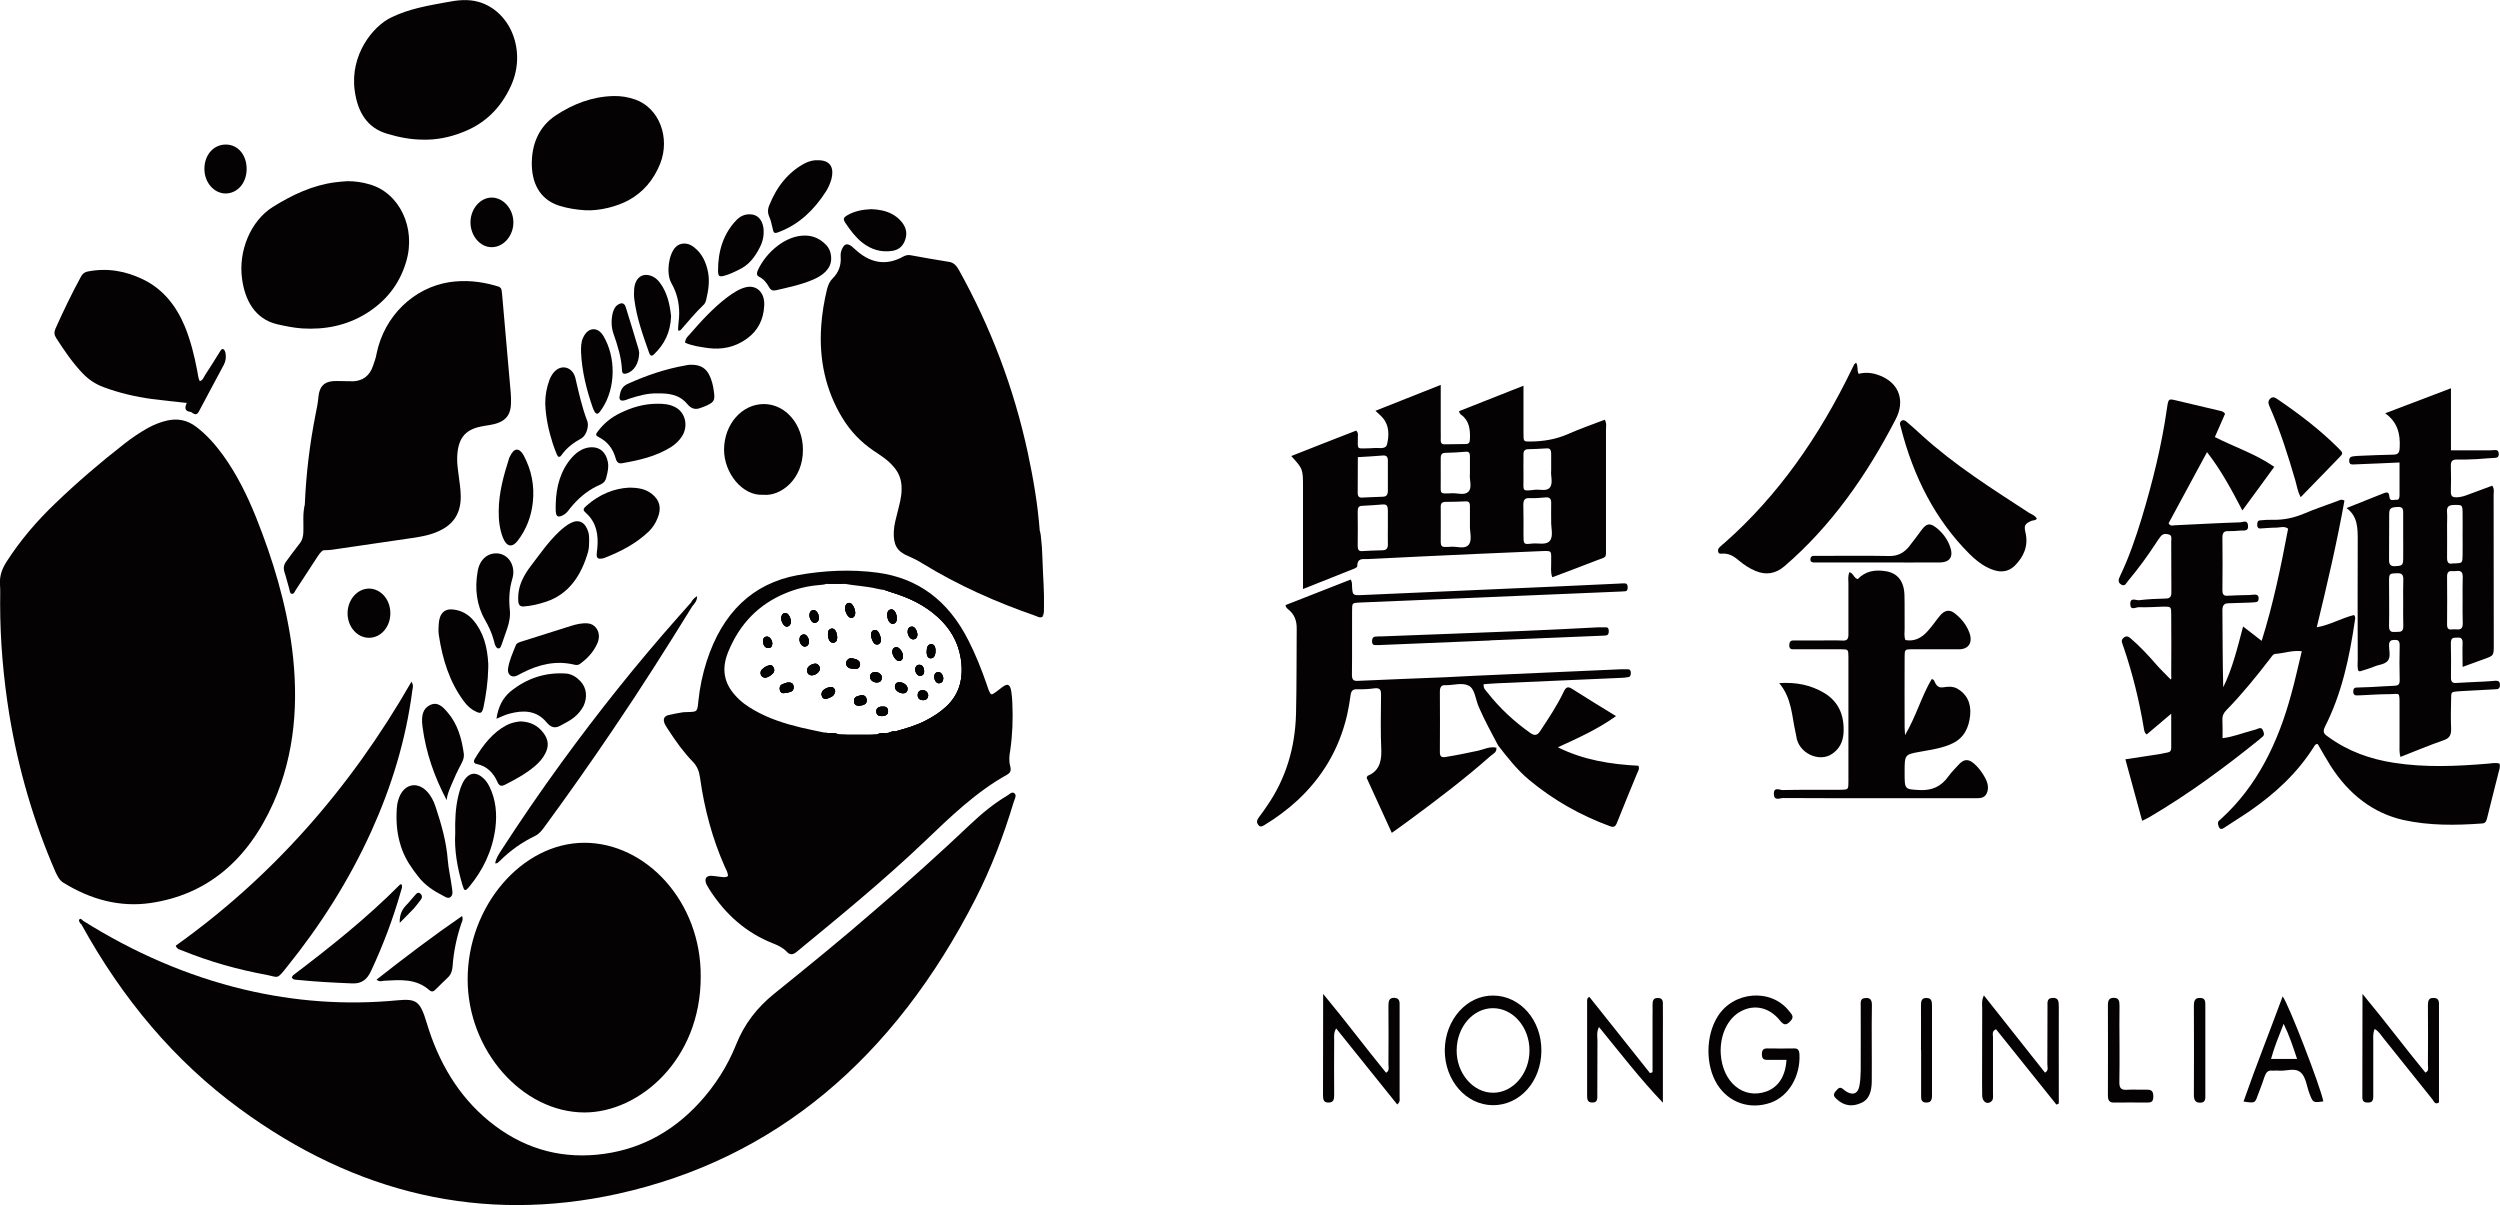 <?xml version="1.0" encoding="UTF-8"?>
<svg xmlns="http://www.w3.org/2000/svg" xmlns:xlink="http://www.w3.org/1999/xlink" width="69.85pt" height="33.67pt" viewBox="0 0 69.85 33.67" version="1.1">
<defs>
<clipPath id="clip1">
  <path d="M 59 11 L 69.852 11 L 69.852 24 L 59 24 Z M 59 11 "/>
</clipPath>
<clipPath id="clip2">
  <path d="M 65 10 L 69.852 10 L 69.852 22 L 65 22 Z M 65 10 "/>
</clipPath>
<clipPath id="clip3">
  <path d="M 2 22 L 29 22 L 29 33.672 L 2 33.672 Z M 2 22 "/>
</clipPath>
</defs>
<g id="surface1">
<g clip-path="url(#clip1)" clip-rule="nonzero">
<path style=" stroke:none;fill-rule:nonzero;fill:rgb(1.599%,0.8%,1.199%);fill-opacity:1;" d="M 62.168 11.562 C 62.074 11.773 61.984 11.977 61.883 12.211 C 62.422 12.488 63.004 12.672 63.543 13.043 C 63.246 13.449 62.961 13.844 62.652 14.262 C 62.352 13.688 62.059 13.137 61.664 12.633 C 61.297 13.316 60.941 13.969 60.59 14.621 C 60.645 14.715 60.711 14.676 60.766 14.676 C 61.375 14.648 61.984 14.613 62.594 14.594 C 62.668 14.59 62.793 14.516 62.809 14.676 C 62.832 14.859 62.691 14.816 62.602 14.824 C 62.484 14.836 62.371 14.84 62.254 14.84 C 62.145 14.836 62.094 14.879 62.094 15.02 C 62.102 15.508 62.098 15.996 62.094 16.484 C 62.094 16.602 62.125 16.652 62.23 16.645 C 62.438 16.633 62.645 16.629 62.852 16.625 C 62.902 16.621 62.957 16.613 63.012 16.613 C 63.07 16.617 63.113 16.648 63.105 16.727 C 63.105 16.789 63.078 16.82 63.023 16.824 C 62.973 16.832 62.918 16.832 62.863 16.836 C 62.668 16.84 62.469 16.852 62.273 16.855 C 62.137 16.855 62.09 16.914 62.094 17.078 C 62.102 17.781 62.098 18.488 62.117 19.203 C 62.375 18.68 62.512 18.105 62.672 17.504 C 62.852 17.645 63.012 17.77 63.191 17.906 C 63.516 16.871 63.73 15.828 63.93 14.77 C 63.816 14.691 63.711 14.742 63.605 14.742 C 63.453 14.742 63.305 14.758 63.148 14.766 C 63.102 14.77 63.066 14.734 63.066 14.672 C 63.066 14.605 63.074 14.543 63.145 14.539 C 63.262 14.527 63.379 14.52 63.496 14.523 C 63.793 14.531 64.082 14.473 64.363 14.355 C 64.672 14.223 64.992 14.117 65.305 14 C 65.363 13.98 65.418 13.934 65.504 13.988 C 65.293 15.164 65.02 16.332 64.73 17.527 C 65.105 17.461 65.43 17.266 65.77 17.184 C 65.816 17.227 65.805 17.281 65.797 17.328 C 65.645 18.367 65.43 19.379 64.961 20.301 C 64.883 20.461 64.941 20.512 65.043 20.582 C 65.609 20.996 66.23 21.211 66.883 21.312 C 67.758 21.449 68.637 21.41 69.516 21.336 C 69.617 21.328 69.727 21.301 69.836 21.336 C 69.863 21.422 69.832 21.496 69.812 21.574 C 69.703 21.996 69.602 22.414 69.496 22.832 C 69.473 22.918 69.461 23.004 69.348 23.008 C 68.609 23.062 67.875 23.07 67.148 22.91 C 66.309 22.719 65.629 22.199 65.117 21.398 C 64.992 21.199 64.875 20.992 64.758 20.789 C 64.711 20.781 64.684 20.809 64.664 20.844 C 64.188 21.605 63.562 22.172 62.871 22.652 C 62.633 22.816 62.387 22.965 62.148 23.125 C 62.09 23.164 62.031 23.191 61.992 23.098 C 61.965 23.023 61.949 22.961 62.023 22.91 C 62.035 22.898 62.051 22.883 62.066 22.871 C 63.062 21.961 63.652 20.754 64.023 19.375 C 64.129 18.996 64.211 18.602 64.312 18.195 C 64.039 18.164 63.809 18.254 63.57 18.27 C 63.504 18.277 63.469 18.348 63.426 18.402 C 63.039 18.906 62.641 19.395 62.203 19.844 C 62.133 19.918 62.09 19.992 62.094 20.109 C 62.102 20.273 62.098 20.441 62.098 20.625 C 62.387 20.59 62.648 20.484 62.914 20.414 C 62.984 20.398 63.051 20.375 63.117 20.348 C 63.168 20.332 63.207 20.352 63.227 20.41 C 63.246 20.461 63.281 20.52 63.223 20.578 C 63.195 20.602 63.164 20.625 63.137 20.652 C 62.152 21.449 61.141 22.191 60.066 22.824 C 60.008 22.859 59.938 22.891 59.852 22.934 C 59.695 22.355 59.543 21.797 59.383 21.215 C 59.715 21.164 60.027 21.117 60.336 21.07 C 60.41 21.055 60.492 21.039 60.57 21.023 C 60.633 21.012 60.664 20.973 60.664 20.898 L 60.664 19.941 C 60.402 20.164 60.188 20.344 59.98 20.52 C 59.91 20.473 59.91 20.406 59.898 20.344 C 59.77 19.57 59.582 18.812 59.332 18.078 C 59.328 18.07 59.32 18.062 59.32 18.047 C 59.305 17.977 59.242 17.902 59.324 17.828 C 59.406 17.75 59.469 17.781 59.539 17.844 C 59.793 18.062 60.023 18.309 60.246 18.566 C 60.371 18.711 60.508 18.836 60.648 18.984 C 60.68 18.969 60.664 18.91 60.664 18.867 C 60.668 18.301 60.668 17.742 60.664 17.18 C 60.664 16.949 60.66 16.949 60.457 16.949 C 60.223 16.957 59.988 16.973 59.758 16.965 C 59.676 16.965 59.527 17.066 59.52 16.887 C 59.512 16.672 59.68 16.781 59.766 16.77 C 60.016 16.738 60.266 16.73 60.516 16.723 C 60.629 16.719 60.672 16.672 60.668 16.539 C 60.664 16.07 60.668 15.605 60.664 15.137 C 60.664 15.062 60.695 14.957 60.598 14.934 C 60.52 14.91 60.434 14.906 60.371 14.984 C 60.32 15.047 60.277 15.113 60.234 15.18 C 59.992 15.551 59.73 15.906 59.449 16.242 C 59.406 16.297 59.367 16.391 59.273 16.336 C 59.16 16.273 59.191 16.188 59.238 16.086 C 59.484 15.574 59.668 15.035 59.836 14.488 C 60.141 13.477 60.398 12.453 60.547 11.395 C 60.586 11.137 60.59 11.137 60.801 11.188 C 61.215 11.285 61.625 11.383 62.035 11.48 C 62.082 11.492 62.129 11.5 62.168 11.562 "/>
</g>
<path style=" stroke:none;fill-rule:nonzero;fill:rgb(1.599%,0.8%,1.199%);fill-opacity:1;" d="M 41.809 20.891 C 41.824 21.023 41.719 21.059 41.652 21.117 C 40.91 21.773 40.129 22.363 39.344 22.941 C 39.203 23.047 39.055 23.148 38.887 23.27 C 38.648 22.746 38.414 22.238 38.184 21.734 C 38.195 21.707 38.203 21.68 38.211 21.676 C 38.5 21.559 38.602 21.328 38.594 20.977 C 38.57 20.461 38.582 19.941 38.586 19.422 C 38.59 19.273 38.555 19.219 38.418 19.23 C 38.25 19.254 38.082 19.262 37.91 19.258 C 37.797 19.254 37.75 19.305 37.734 19.43 C 37.711 19.613 37.676 19.801 37.637 19.98 C 37.41 20.957 36.926 21.734 36.25 22.363 C 35.961 22.629 35.652 22.855 35.324 23.055 C 35.273 23.082 35.215 23.125 35.156 23.047 C 35.094 22.965 35.125 22.902 35.176 22.832 C 35.254 22.73 35.328 22.625 35.398 22.52 C 35.922 21.766 36.188 20.898 36.211 19.934 C 36.23 19.145 36.223 18.355 36.23 17.566 C 36.234 17.344 36.164 17.164 36.004 17.035 C 35.969 17.004 35.926 16.977 35.918 16.906 C 36.523 16.668 37.129 16.434 37.742 16.191 C 37.754 16.238 37.773 16.266 37.773 16.293 C 37.785 16.645 37.781 16.637 38.074 16.625 C 39.875 16.543 41.676 16.465 43.477 16.387 C 44.066 16.359 44.656 16.332 45.246 16.305 C 45.301 16.301 45.352 16.297 45.41 16.301 C 45.461 16.305 45.477 16.352 45.477 16.41 C 45.477 16.465 45.469 16.512 45.41 16.52 C 45.375 16.523 45.34 16.527 45.301 16.527 C 44.344 16.57 43.387 16.609 42.43 16.648 C 40.945 16.711 39.457 16.773 37.969 16.836 C 37.781 16.848 37.777 16.848 37.777 17.062 C 37.773 17.652 37.781 18.246 37.773 18.836 C 37.77 18.988 37.809 19.031 37.941 19.023 C 38.754 18.984 39.57 18.957 40.387 18.922 C 40.902 18.898 41.422 18.867 41.941 18.848 C 43.062 18.797 44.18 18.75 45.297 18.699 C 45.363 18.699 45.422 18.699 45.488 18.699 C 45.539 18.699 45.566 18.738 45.566 18.801 C 45.566 18.859 45.551 18.91 45.5 18.918 C 45.422 18.934 45.34 18.938 45.258 18.941 C 44.121 18.988 42.988 19.039 41.848 19.09 C 41.715 19.094 41.586 19.109 41.453 19.117 C 41.441 19.242 41.512 19.285 41.555 19.344 C 41.906 19.793 42.312 20.164 42.758 20.48 C 42.887 20.57 42.961 20.543 43.043 20.41 C 43.27 20.066 43.5 19.723 43.684 19.34 C 43.746 19.203 43.801 19.164 43.93 19.25 C 44.32 19.5 44.711 19.738 45.152 20.008 C 44.621 20.387 44.078 20.625 43.527 20.879 C 44.246 21.238 45.008 21.355 45.777 21.395 C 45.816 21.48 45.77 21.539 45.742 21.605 C 45.555 22.062 45.363 22.52 45.18 22.984 C 45.137 23.098 45.086 23.125 44.977 23.082 C 44.16 22.781 43.398 22.355 42.703 21.773 C 42.383 21.5 42.117 21.164 41.855 20.824 C 41.668 20.469 41.477 20.121 41.316 19.75 C 41.223 19.539 41.211 19.234 41.023 19.152 C 40.848 19.07 40.621 19.141 40.414 19.145 C 40.406 19.145 40.395 19.145 40.387 19.145 C 40.27 19.133 40.23 19.199 40.23 19.328 C 40.234 19.891 40.234 20.449 40.23 21.012 C 40.23 21.141 40.277 21.164 40.379 21.152 C 40.691 21.102 41 21.039 41.305 20.973 C 41.469 20.934 41.633 20.848 41.809 20.891 "/>
<path style=" stroke:none;fill-rule:nonzero;fill:rgb(1.599%,0.8%,1.199%);fill-opacity:1;" d="M 43.34 13.148 L 43.34 12.684 C 43.34 12.59 43.32 12.523 43.223 12.527 C 43.047 12.539 42.863 12.547 42.688 12.551 C 42.602 12.555 42.562 12.602 42.566 12.703 C 42.566 12.922 42.562 13.137 42.566 13.355 C 42.57 13.727 42.504 13.727 42.887 13.684 C 43.027 13.668 43.207 13.734 43.301 13.625 C 43.402 13.5 43.32 13.289 43.34 13.148 M 41.07 13.242 L 41.07 12.746 C 41.07 12.66 41.043 12.613 40.957 12.621 C 40.77 12.637 40.582 12.648 40.395 12.652 C 40.293 12.652 40.25 12.691 40.254 12.816 C 40.258 13.012 40.25 13.207 40.254 13.406 C 40.262 13.816 40.184 13.797 40.578 13.781 C 40.73 13.777 40.918 13.844 41.023 13.742 C 41.145 13.625 41.047 13.391 41.07 13.242 M 43.34 14.562 C 43.34 14.387 43.336 14.238 43.34 14.094 C 43.348 13.953 43.316 13.883 43.18 13.898 C 43.027 13.914 42.875 13.922 42.723 13.918 C 42.59 13.91 42.559 13.988 42.562 14.125 C 42.57 14.395 42.566 14.664 42.566 14.934 C 42.566 15.207 42.566 15.215 42.797 15.188 C 42.973 15.164 43.199 15.246 43.309 15.102 C 43.406 14.973 43.332 14.727 43.34 14.562 M 37.938 12.773 C 37.938 13.129 37.938 13.445 37.934 13.77 C 37.934 13.879 37.98 13.91 38.066 13.902 C 38.254 13.895 38.441 13.883 38.629 13.879 C 38.746 13.879 38.781 13.816 38.777 13.688 C 38.777 13.418 38.777 13.148 38.777 12.883 C 38.781 12.754 38.73 12.719 38.633 12.727 C 38.41 12.746 38.188 12.758 37.938 12.773 M 41.07 14.676 L 41.07 14.145 C 41.074 14.059 41.043 14.004 40.965 14.008 C 40.766 14.016 40.57 14.023 40.371 14.023 C 40.297 14.027 40.254 14.059 40.254 14.152 C 40.254 14.484 40.258 14.816 40.254 15.148 C 40.254 15.238 40.285 15.285 40.363 15.281 C 40.418 15.281 40.473 15.285 40.523 15.277 C 40.703 15.258 40.926 15.359 41.039 15.215 C 41.141 15.086 41.059 14.836 41.07 14.676 M 38.777 14.727 C 38.777 14.57 38.777 14.414 38.777 14.262 C 38.777 14.148 38.75 14.086 38.641 14.094 C 38.441 14.113 38.246 14.121 38.051 14.133 C 37.957 14.137 37.934 14.195 37.934 14.289 C 37.938 14.613 37.938 14.934 37.934 15.254 C 37.934 15.359 37.965 15.406 38.059 15.398 C 38.246 15.387 38.434 15.379 38.621 15.375 C 38.73 15.375 38.785 15.328 38.777 15.191 C 38.773 15.035 38.777 14.879 38.777 14.727 M 36.406 16.457 L 36.406 13.629 C 36.406 13.102 36.406 13.102 36.078 12.742 C 36.691 12.5 37.293 12.262 37.891 12.031 C 37.965 12.102 37.934 12.176 37.938 12.242 C 37.941 12.543 37.895 12.535 38.176 12.527 C 38.238 12.523 38.305 12.527 38.367 12.52 C 38.504 12.5 38.715 12.574 38.754 12.414 C 38.812 12.176 38.82 11.895 38.641 11.684 C 38.586 11.617 38.52 11.562 38.43 11.477 C 39.039 11.234 39.633 11 40.254 10.754 L 40.254 12.039 C 40.254 12.121 40.258 12.207 40.254 12.289 C 40.25 12.383 40.289 12.418 40.367 12.414 C 40.566 12.41 40.762 12.406 40.957 12.406 C 41.035 12.406 41.066 12.367 41.07 12.273 C 41.082 12.004 41.051 11.754 40.832 11.594 C 40.797 11.57 40.777 11.543 40.766 11.488 C 41.355 11.258 41.945 11.023 42.566 10.777 L 42.566 12.109 C 42.566 12.34 42.566 12.34 42.773 12.336 C 43.121 12.332 43.465 12.277 43.797 12.133 C 44.137 11.984 44.488 11.859 44.836 11.727 C 44.895 11.824 44.871 11.918 44.871 12.008 C 44.871 13.098 44.871 14.188 44.871 15.277 C 44.871 15.605 44.902 15.547 44.625 15.652 C 44.215 15.812 43.797 15.969 43.371 16.129 C 43.316 15.98 43.344 15.844 43.34 15.715 C 43.336 15.383 43.383 15.387 43.07 15.398 C 42.461 15.422 41.852 15.449 41.242 15.477 C 40.234 15.523 39.219 15.57 38.211 15.621 C 38.094 15.629 37.922 15.57 37.922 15.824 C 37.922 15.844 37.867 15.875 37.84 15.887 C 37.375 16.074 36.91 16.258 36.406 16.457 "/>
<g clip-path="url(#clip2)" clip-rule="nonzero">
<path style=" stroke:none;fill-rule:nonzero;fill:rgb(1.599%,0.8%,1.199%);fill-opacity:1;" d="M 67.145 16.863 C 67.145 16.641 67.141 16.426 67.148 16.207 C 67.156 16.055 67.105 16.012 66.977 16.016 C 66.77 16.023 66.754 16.023 66.75 16.207 C 66.75 16.633 66.758 17.055 66.75 17.484 C 66.746 17.66 66.828 17.664 66.934 17.656 C 67.031 17.645 67.156 17.691 67.148 17.484 C 67.141 17.277 67.145 17.066 67.145 16.863 M 67.145 14.98 C 67.145 14.773 67.145 14.566 67.145 14.359 C 67.148 14.246 67.145 14.16 67.008 14.164 C 66.801 14.172 66.754 14.195 66.754 14.371 C 66.75 14.793 66.754 15.219 66.75 15.645 C 66.75 15.773 66.793 15.82 66.906 15.82 C 67.105 15.812 67.141 15.797 67.145 15.633 C 67.148 15.414 67.145 15.195 67.145 14.98 M 68.805 16.777 C 68.805 16.559 68.801 16.34 68.809 16.125 C 68.812 15.984 68.758 15.941 68.648 15.953 C 68.605 15.957 68.555 15.961 68.516 15.957 C 68.41 15.945 68.371 15.996 68.371 16.113 C 68.375 16.559 68.375 17.004 68.371 17.453 C 68.371 17.559 68.41 17.598 68.5 17.586 C 68.551 17.582 68.605 17.582 68.66 17.586 C 68.781 17.594 68.812 17.527 68.809 17.398 C 68.801 17.191 68.805 16.984 68.805 16.777 M 68.805 14.953 C 68.805 14.766 68.809 14.578 68.805 14.391 C 68.805 14.094 68.805 14.105 68.551 14.109 C 68.41 14.113 68.355 14.164 68.371 14.328 C 68.379 14.441 68.371 14.559 68.371 14.668 C 68.371 14.973 68.375 15.273 68.371 15.574 C 68.367 15.703 68.406 15.773 68.527 15.742 C 68.551 15.738 68.582 15.742 68.605 15.742 C 68.797 15.73 68.801 15.73 68.805 15.512 C 68.809 15.324 68.805 15.141 68.805 14.953 M 67.043 12.922 C 66.656 12.938 66.297 12.957 65.941 12.969 C 65.875 12.973 65.812 12.977 65.75 12.977 C 65.695 12.977 65.645 12.977 65.637 12.887 C 65.629 12.793 65.676 12.758 65.746 12.75 C 65.82 12.742 65.891 12.734 65.961 12.734 C 66.266 12.723 66.57 12.707 66.875 12.703 C 67 12.699 67.043 12.652 67.047 12.504 C 67.07 12.109 66.977 11.785 66.641 11.547 C 67.266 11.309 67.852 11.086 68.48 10.848 L 68.48 12.582 L 69.582 12.582 C 69.625 12.582 69.672 12.574 69.715 12.574 C 69.777 12.57 69.812 12.605 69.816 12.684 C 69.816 12.766 69.773 12.789 69.711 12.793 C 69.543 12.801 69.375 12.816 69.203 12.828 C 69.016 12.836 68.828 12.844 68.637 12.84 C 68.527 12.84 68.473 12.879 68.477 13.016 C 68.484 13.254 68.484 13.492 68.477 13.73 C 68.473 13.879 68.535 13.898 68.645 13.895 C 68.762 13.891 68.871 13.855 68.98 13.812 C 69.203 13.73 69.422 13.648 69.633 13.57 C 69.699 13.664 69.672 13.75 69.672 13.828 C 69.676 15.23 69.676 16.633 69.676 18.031 C 69.676 18.316 69.672 18.316 69.43 18.406 C 69.234 18.477 69.039 18.551 68.805 18.633 C 68.805 18.395 68.797 18.18 68.805 17.965 C 68.809 17.84 68.754 17.805 68.656 17.816 C 68.57 17.82 68.477 17.797 68.477 17.965 C 68.484 18.289 68.484 18.605 68.48 18.93 C 68.477 19.055 68.531 19.09 68.625 19.082 C 68.887 19.066 69.148 19.055 69.406 19.043 C 69.516 19.039 69.621 19.027 69.727 19.02 C 69.801 19.016 69.852 19.043 69.848 19.141 C 69.848 19.242 69.793 19.258 69.723 19.258 C 69.41 19.273 69.098 19.293 68.785 19.309 C 68.75 19.309 68.711 19.312 68.676 19.316 C 68.484 19.332 68.484 19.332 68.484 19.539 C 68.477 19.809 68.473 20.082 68.484 20.348 C 68.492 20.539 68.438 20.625 68.281 20.68 C 67.879 20.82 67.484 20.984 67.07 21.148 C 67.027 21.012 67.047 20.887 67.043 20.77 C 67.043 20.418 67.043 20.066 67.043 19.715 C 67.043 19.305 67.055 19.395 66.75 19.395 C 66.492 19.395 66.23 19.414 65.973 19.426 C 65.926 19.426 65.883 19.43 65.84 19.43 C 65.785 19.43 65.754 19.398 65.75 19.34 C 65.746 19.273 65.762 19.215 65.832 19.211 C 65.977 19.203 66.117 19.203 66.262 19.195 C 66.477 19.184 66.691 19.168 66.906 19.16 C 67 19.156 67.051 19.129 67.047 18.996 C 67.039 18.676 67.039 18.352 67.047 18.031 C 67.047 17.898 66.996 17.875 66.902 17.879 C 66.805 17.879 66.75 17.906 66.75 18.035 C 66.75 18.176 66.801 18.344 66.719 18.457 C 66.625 18.57 66.469 18.566 66.344 18.621 C 66.211 18.676 66.074 18.715 65.934 18.758 C 65.93 18.762 65.918 18.75 65.891 18.738 C 65.859 18.648 65.875 18.531 65.875 18.422 C 65.871 17.316 65.871 16.203 65.875 15.094 C 65.875 14.754 65.875 14.422 65.562 14.195 C 65.938 14.043 66.273 13.91 66.609 13.777 C 66.688 13.75 66.75 13.742 66.758 13.871 C 66.77 14.027 66.879 13.953 66.949 13.965 C 67.035 13.973 67.043 13.902 67.043 13.82 C 67.043 13.531 67.043 13.242 67.043 12.922 "/>
</g>
<path style=" stroke:none;fill-rule:nonzero;fill:rgb(1.599%,0.8%,1.199%);fill-opacity:1;" d="M 51.672 15.988 C 51.785 16.012 51.797 16.156 51.906 16.18 C 52.121 15.953 52.391 15.914 52.672 15.957 C 53.016 16.004 53.203 16.238 53.211 16.637 C 53.219 16.949 53.211 17.262 53.215 17.574 C 53.215 17.676 53.195 17.781 53.238 17.883 C 53.488 17.93 53.695 17.824 53.867 17.625 C 53.984 17.496 54.082 17.348 54.195 17.211 C 54.328 17.047 54.469 17.016 54.621 17.141 C 54.785 17.27 54.926 17.434 55.012 17.645 C 55.133 17.93 55.02 18.137 54.742 18.141 C 54.305 18.141 53.867 18.141 53.426 18.141 C 53.219 18.141 53.215 18.145 53.215 18.367 C 53.211 19.02 53.215 19.676 53.215 20.332 C 53.215 20.379 53.219 20.426 53.227 20.539 C 53.539 20.008 53.688 19.453 53.969 18.977 C 54.035 18.969 54.051 19.047 54.074 19.09 C 54.133 19.191 54.195 19.219 54.297 19.203 C 54.418 19.184 54.543 19.172 54.668 19.23 C 54.941 19.375 55.078 19.633 55.047 19.977 C 55.012 20.34 54.871 20.613 54.562 20.766 C 54.266 20.91 53.957 20.945 53.648 21.004 C 53.215 21.082 53.215 21.078 53.215 21.586 C 53.215 22.066 53.215 22.051 53.641 22.074 C 53.969 22.09 54.234 21.984 54.445 21.684 C 54.523 21.574 54.621 21.48 54.711 21.379 C 54.863 21.207 54.988 21.191 55.156 21.336 C 55.273 21.438 55.367 21.562 55.445 21.699 C 55.531 21.844 55.582 22.008 55.508 22.168 C 55.438 22.316 55.297 22.301 55.172 22.301 L 52.832 22.301 C 51.828 22.301 50.824 22.305 49.82 22.297 C 49.734 22.297 49.57 22.387 49.562 22.188 C 49.555 21.973 49.723 22.074 49.805 22.074 C 50.355 22.062 50.902 22.07 51.445 22.066 C 51.637 22.062 51.645 22.059 51.645 21.844 C 51.645 20.68 51.645 19.52 51.645 18.359 C 51.645 18.145 51.637 18.141 51.445 18.141 L 50.098 18.141 C 50.043 18.141 49.996 18.125 49.992 18.039 C 49.992 17.953 50.016 17.898 50.094 17.895 L 50.797 17.895 C 51.027 17.895 51.262 17.887 51.496 17.898 C 51.613 17.902 51.648 17.844 51.645 17.715 C 51.645 17.246 51.645 16.781 51.645 16.312 C 51.645 16.211 51.625 16.109 51.672 15.988 "/>
<path style=" stroke:none;fill-rule:nonzero;fill:rgb(1.599%,0.8%,1.199%);fill-opacity:1;" d="M 51.859 10.133 C 51.926 10.238 51.875 10.344 51.93 10.445 C 52.16 10.383 52.395 10.426 52.617 10.535 C 53.07 10.754 53.219 11.215 52.973 11.699 C 52.152 13.293 51.152 14.707 49.863 15.816 C 49.609 16.035 49.34 16.074 49.051 15.953 C 48.879 15.883 48.723 15.777 48.578 15.656 C 48.438 15.535 48.293 15.453 48.109 15.469 C 48.066 15.473 48.02 15.477 48.004 15.41 C 47.992 15.348 48.02 15.312 48.059 15.277 C 48.098 15.238 48.145 15.199 48.188 15.164 C 49.68 13.848 50.828 12.199 51.742 10.312 C 51.766 10.266 51.785 10.223 51.809 10.176 C 51.82 10.164 51.84 10.152 51.859 10.133 "/>
<path style=" stroke:none;fill-rule:nonzero;fill:rgb(1.599%,0.8%,1.199%);fill-opacity:1;" d="M 56.91 14.492 C 56.863 14.555 56.793 14.531 56.742 14.559 C 56.578 14.637 56.543 14.68 56.594 14.887 C 56.68 15.273 56.527 15.566 56.301 15.797 C 56.066 16.035 55.781 15.988 55.516 15.848 C 55.336 15.758 55.172 15.621 55.023 15.473 C 54.074 14.523 53.461 13.324 53.109 11.941 C 53.098 11.887 53.059 11.824 53.113 11.77 C 53.176 11.711 53.234 11.75 53.281 11.793 C 53.418 11.91 53.555 12.031 53.688 12.156 C 54.621 13.004 55.66 13.656 56.691 14.328 C 56.766 14.375 56.859 14.398 56.91 14.492 "/>
<path style=" stroke:none;fill-rule:nonzero;fill:rgb(1.599%,0.8%,1.199%);fill-opacity:1;" d="M 64.281 13.891 C 64.195 13.73 64.176 13.578 64.133 13.43 C 63.93 12.734 63.715 12.047 63.426 11.391 C 63.391 11.305 63.344 11.227 63.426 11.141 C 63.5 11.074 63.555 11.102 63.621 11.145 C 64.223 11.555 64.805 11.992 65.336 12.523 C 65.473 12.66 65.473 12.668 65.344 12.797 C 64.992 13.164 64.637 13.523 64.281 13.891 "/>
<path style=" stroke:none;fill-rule:nonzero;fill:rgb(1.599%,0.8%,1.199%);fill-opacity:1;" d="M 49.711 19.086 C 50.199 19.055 50.586 19.141 50.953 19.352 C 51.352 19.586 51.539 19.961 51.508 20.488 C 51.488 20.75 51.383 20.93 51.191 21.062 C 50.832 21.312 50.246 21.047 50.188 20.57 C 50.184 20.531 50.172 20.488 50.164 20.449 C 50.062 19.996 50.062 19.504 49.711 19.086 "/>
<path style=" stroke:none;fill-rule:nonzero;fill:rgb(1.599%,0.8%,1.199%);fill-opacity:1;" d="M 41.641 17.895 C 40.629 17.938 39.621 17.977 38.609 18.02 C 38.547 18.023 38.484 18.027 38.418 18.023 C 38.371 18.023 38.336 17.996 38.336 17.934 C 38.332 17.863 38.348 17.805 38.41 17.789 C 38.473 17.781 38.535 17.781 38.598 17.781 C 39.91 17.73 41.227 17.684 42.543 17.629 C 43.246 17.602 43.953 17.562 44.66 17.527 C 44.734 17.527 44.805 17.527 44.875 17.527 C 44.934 17.527 44.949 17.578 44.949 17.633 C 44.949 17.684 44.941 17.738 44.887 17.75 C 44.844 17.762 44.797 17.758 44.754 17.762 C 43.715 17.805 42.68 17.848 41.641 17.891 "/>
<path style=" stroke:none;fill-rule:nonzero;fill:rgb(1.599%,0.8%,1.199%);fill-opacity:1;" d="M 52.477 15.715 L 50.863 15.715 C 50.801 15.715 50.738 15.715 50.676 15.715 C 50.629 15.711 50.582 15.699 50.582 15.629 C 50.582 15.57 50.609 15.535 50.664 15.531 C 50.727 15.531 50.789 15.531 50.852 15.531 C 51.496 15.531 52.141 15.523 52.789 15.535 C 53.02 15.539 53.203 15.449 53.355 15.25 C 53.469 15.105 53.578 14.957 53.691 14.805 C 53.824 14.629 53.918 14.605 54.086 14.734 C 54.246 14.855 54.375 15.012 54.461 15.211 C 54.598 15.531 54.504 15.711 54.195 15.715 C 53.621 15.719 53.047 15.715 52.477 15.715 "/>
<path style=" stroke:none;fill-rule:nonzero;fill:rgb(1.599%,0.8%,1.199%);fill-opacity:1;" d="M 41.711 28.168 C 41.156 28.172 40.707 28.688 40.699 29.336 C 40.688 29.984 41.16 30.539 41.727 30.531 C 42.273 30.527 42.73 30 42.734 29.359 C 42.738 28.703 42.277 28.168 41.711 28.168 M 41.711 30.879 C 40.961 30.875 40.363 30.188 40.367 29.34 C 40.375 28.488 40.984 27.805 41.727 27.816 C 42.48 27.824 43.074 28.508 43.066 29.359 C 43.062 30.215 42.465 30.883 41.711 30.879 "/>
<path style=" stroke:none;fill-rule:nonzero;fill:rgb(1.599%,0.8%,1.199%);fill-opacity:1;" d="M 66.348 28.75 C 66.289 28.891 66.312 29.012 66.309 29.133 C 66.309 29.629 66.309 30.129 66.309 30.633 C 66.309 30.758 66.27 30.809 66.156 30.805 C 66.047 30.805 66 30.766 66.004 30.637 C 66.008 29.711 66.008 28.789 66.008 27.77 C 66.641 28.531 67.191 29.27 67.766 29.969 C 67.879 29.918 67.832 29.816 67.836 29.742 C 67.84 29.191 67.84 28.645 67.836 28.094 C 67.836 27.961 67.859 27.875 67.996 27.883 C 68.086 27.883 68.141 27.922 68.145 28.031 L 68.145 30.801 C 68.035 30.879 68.004 30.77 67.961 30.715 C 67.504 30.145 67.047 29.578 66.594 29.008 C 66.523 28.922 66.465 28.812 66.348 28.75 "/>
<path style=" stroke:none;fill-rule:nonzero;fill:rgb(1.599%,0.8%,1.199%);fill-opacity:1;" d="M 49.914 29.613 L 49.371 29.613 C 49.285 29.613 49.23 29.586 49.227 29.465 C 49.223 29.336 49.273 29.289 49.383 29.293 C 49.629 29.297 49.879 29.297 50.125 29.293 C 50.234 29.289 50.27 29.34 50.277 29.465 C 50.305 30.07 49.973 30.633 49.473 30.809 C 48.895 31.012 48.305 30.812 47.984 30.305 C 47.648 29.773 47.652 28.949 47.988 28.406 C 48.43 27.691 49.484 27.605 49.988 28.25 C 50.051 28.332 50.145 28.406 50.027 28.527 C 49.926 28.633 49.855 28.668 49.738 28.52 C 49.441 28.145 49.023 28.055 48.652 28.25 C 48.273 28.441 48.047 28.922 48.078 29.449 C 48.129 30.242 48.711 30.723 49.352 30.496 C 49.688 30.375 49.887 30.07 49.914 29.613 "/>
<path style=" stroke:none;fill-rule:nonzero;fill:rgb(1.599%,0.8%,1.199%);fill-opacity:1;" d="M 46.172 29.957 L 46.172 28.395 C 46.172 28.297 46.176 28.195 46.172 28.098 C 46.172 27.977 46.18 27.879 46.324 27.883 C 46.477 27.887 46.461 28 46.461 28.113 C 46.465 28.391 46.461 28.668 46.461 28.938 L 46.461 30.809 C 45.828 30.148 45.27 29.422 44.676 28.695 C 44.602 28.836 44.633 28.965 44.633 29.078 C 44.629 29.578 44.629 30.082 44.629 30.582 C 44.629 30.691 44.645 30.805 44.488 30.805 C 44.344 30.805 44.344 30.703 44.344 30.586 C 44.344 29.707 44.344 28.832 44.344 27.961 C 44.344 27.922 44.348 27.883 44.406 27.852 C 44.969 28.555 45.531 29.27 46.102 29.984 C 46.125 29.977 46.148 29.969 46.172 29.957 "/>
<path style=" stroke:none;fill-rule:nonzero;fill:rgb(1.599%,0.8%,1.199%);fill-opacity:1;" d="M 39.039 30.859 C 38.477 30.156 37.91 29.457 37.332 28.734 C 37.258 28.859 37.277 28.961 37.277 29.055 C 37.273 29.566 37.273 30.078 37.277 30.59 C 37.277 30.715 37.262 30.805 37.121 30.805 C 36.984 30.809 36.965 30.727 36.965 30.598 C 36.969 29.688 36.969 28.777 36.969 27.77 C 37.602 28.531 38.152 29.27 38.727 29.973 C 38.832 29.914 38.793 29.812 38.793 29.734 C 38.797 29.195 38.797 28.66 38.793 28.125 C 38.793 27.988 38.797 27.871 38.965 27.879 C 39.051 27.887 39.102 27.926 39.105 28.035 C 39.105 28.086 39.105 28.133 39.105 28.184 C 39.105 29.008 39.105 29.836 39.105 30.66 C 39.105 30.715 39.129 30.781 39.039 30.859 "/>
<path style=" stroke:none;fill-rule:nonzero;fill:rgb(1.599%,0.8%,1.199%);fill-opacity:1;" d="M 57.457 30.863 C 56.895 30.16 56.328 29.457 55.77 28.758 C 55.648 28.801 55.684 28.906 55.684 28.984 C 55.684 29.508 55.684 30.031 55.684 30.559 C 55.684 30.641 55.703 30.738 55.617 30.789 C 55.508 30.863 55.391 30.777 55.383 30.621 C 55.379 30.496 55.379 30.371 55.379 30.246 C 55.379 29.559 55.379 28.871 55.383 28.18 C 55.383 28.074 55.359 27.961 55.43 27.812 C 56.008 28.543 56.574 29.258 57.137 29.969 C 57.246 29.914 57.203 29.809 57.203 29.734 C 57.207 29.195 57.207 28.656 57.207 28.117 C 57.207 28.008 57.188 27.891 57.34 27.883 C 57.516 27.867 57.523 27.98 57.523 28.137 C 57.52 28.949 57.523 29.766 57.523 30.578 L 57.523 30.832 C 57.5 30.844 57.48 30.855 57.457 30.863 "/>
<path style=" stroke:none;fill-rule:nonzero;fill:rgb(1.599%,0.8%,1.199%);fill-opacity:1;" d="M 64.18 29.586 C 64.066 29.246 63.969 28.941 63.805 28.605 C 63.668 28.957 63.543 29.254 63.453 29.586 Z M 64.914 30.773 C 64.625 30.812 64.625 30.812 64.527 30.555 C 64.449 30.352 64.426 30.082 64.277 29.961 C 64.117 29.824 63.883 29.93 63.68 29.914 C 63.613 29.906 63.547 29.918 63.484 29.914 C 63.367 29.895 63.309 29.969 63.27 30.086 C 63.223 30.234 63.164 30.387 63.109 30.531 C 63 30.816 63.039 30.832 62.684 30.777 C 63.031 29.781 63.418 28.816 63.777 27.84 C 63.93 28.02 64.84 30.371 64.914 30.773 "/>
<path style=" stroke:none;fill-rule:nonzero;fill:rgb(1.599%,0.8%,1.199%);fill-opacity:1;" d="M 52.297 29.172 C 52.297 29.523 52.301 29.871 52.297 30.219 C 52.293 30.48 52.234 30.723 51.992 30.82 C 51.758 30.926 51.527 30.902 51.324 30.715 C 51.262 30.66 51.199 30.598 51.277 30.504 C 51.34 30.438 51.387 30.34 51.492 30.426 C 51.543 30.473 51.602 30.512 51.66 30.535 C 51.809 30.594 51.914 30.527 51.949 30.352 C 51.98 30.207 51.984 30.055 51.988 29.906 C 51.992 29.305 51.988 28.707 51.988 28.109 C 51.988 28.012 51.969 27.898 52.105 27.887 C 52.234 27.871 52.305 27.914 52.301 28.09 C 52.293 28.445 52.297 28.809 52.297 29.172 "/>
<path style=" stroke:none;fill-rule:nonzero;fill:rgb(1.599%,0.8%,1.199%);fill-opacity:1;" d="M 59.219 29.18 C 59.219 29.531 59.223 29.883 59.215 30.234 C 59.211 30.398 59.266 30.453 59.402 30.449 C 59.586 30.438 59.77 30.449 59.953 30.445 C 60.074 30.441 60.168 30.453 60.164 30.641 C 60.164 30.809 60.074 30.805 59.973 30.805 C 59.668 30.805 59.367 30.801 59.062 30.805 C 58.938 30.809 58.895 30.746 58.895 30.605 C 58.898 29.766 58.898 28.93 58.895 28.09 C 58.895 27.953 58.926 27.879 59.059 27.879 C 59.195 27.879 59.219 27.961 59.219 28.094 C 59.215 28.457 59.215 28.816 59.219 29.18 "/>
<path style=" stroke:none;fill-rule:nonzero;fill:rgb(1.599%,0.8%,1.199%);fill-opacity:1;" d="M 61.617 29.383 C 61.617 29.781 61.617 30.18 61.617 30.578 C 61.617 30.691 61.633 30.805 61.477 30.809 C 61.332 30.809 61.297 30.734 61.297 30.582 C 61.301 29.758 61.301 28.934 61.297 28.109 C 61.297 27.965 61.324 27.875 61.473 27.883 C 61.625 27.883 61.617 27.992 61.617 28.109 C 61.617 28.535 61.617 28.957 61.617 29.383 "/>
<path style=" stroke:none;fill-rule:nonzero;fill:rgb(1.599%,0.8%,1.199%);fill-opacity:1;" d="M 53.672 29.34 C 53.672 28.926 53.676 28.516 53.672 28.102 C 53.672 27.98 53.68 27.883 53.824 27.883 C 53.965 27.883 53.98 27.973 53.98 28.098 C 53.98 28.934 53.98 29.77 53.98 30.605 C 53.98 30.75 53.941 30.809 53.812 30.805 C 53.691 30.801 53.672 30.723 53.676 30.613 L 53.676 29.34 "/>
<path style=" stroke:none;fill-rule:nonzero;fill:rgb(1.599%,0.8%,1.199%);fill-opacity:1;" d="M 0.004 16.863 C 0.004 16.684 0.012 16.508 0 16.328 C -0.016 16.086 0.059 15.891 0.18 15.699 C 0.574 15.086 1.039 14.547 1.547 14.062 C 2.164 13.469 2.812 12.914 3.48 12.395 C 3.688 12.23 3.906 12.086 4.133 11.957 C 4.305 11.863 4.484 11.793 4.668 11.75 C 4.961 11.684 5.234 11.734 5.488 11.93 C 5.773 12.145 6.012 12.418 6.23 12.715 C 6.613 13.246 6.91 13.844 7.16 14.469 C 7.625 15.637 7.992 16.844 8.16 18.117 C 8.348 19.613 8.242 21.066 7.641 22.426 C 6.918 24.051 5.77 25 4.207 25.23 C 3.348 25.355 2.535 25.133 1.773 24.664 C 1.66 24.594 1.605 24.48 1.547 24.355 C 0.941 22.961 0.512 21.492 0.258 19.953 C 0.094 18.93 0.004 17.902 0.004 16.863 "/>
<g clip-path="url(#clip3)" clip-rule="nonzero">
<path style=" stroke:none;fill-rule:nonzero;fill:rgb(1.599%,0.8%,1.199%);fill-opacity:1;" d="M 2.316 25.723 C 3.738 26.617 5.238 27.27 6.824 27.648 C 8.238 27.984 9.664 28.086 11.102 27.949 C 11.637 27.898 11.738 27.973 11.918 28.566 C 12.254 29.695 12.82 30.633 13.664 31.324 C 14.566 32.062 15.578 32.367 16.68 32.262 C 17.781 32.156 18.75 31.68 19.559 30.789 C 19.977 30.328 20.324 29.793 20.566 29.188 C 20.801 28.594 21.164 28.145 21.621 27.773 C 22.578 27 23.535 26.223 24.469 25.41 C 25.371 24.637 26.254 23.844 27.121 23.023 C 27.434 22.727 27.766 22.453 28.129 22.238 C 28.199 22.199 28.277 22.098 28.352 22.172 C 28.41 22.234 28.344 22.336 28.32 22.418 C 28.039 23.355 27.691 24.258 27.258 25.109 C 24.977 29.574 21.66 32.383 17.262 33.355 C 13.48 34.188 9.941 33.359 6.691 30.973 C 4.883 29.648 3.422 27.914 2.273 25.824 C 2.238 25.762 2.242 25.727 2.316 25.723 "/>
</g>
<path style=" stroke:none;fill-rule:nonzero;fill:rgb(1.599%,0.8%,1.199%);fill-opacity:1;" d="M 19.578 27.289 C 19.582 29.613 17.855 31.086 16.328 31.082 C 14.59 31.078 13.066 29.348 13.066 27.363 C 13.066 25.324 14.574 23.555 16.32 23.547 C 18.051 23.543 19.594 25.195 19.578 27.289 "/>
<path style=" stroke:none;fill-rule:nonzero;fill:rgb(1.599%,0.8%,1.199%);fill-opacity:1;" d="M 21.32 17.93 C 21.312 17.844 21.352 17.789 21.426 17.785 C 21.5 17.781 21.582 17.887 21.578 17.988 C 21.574 18.066 21.531 18.113 21.457 18.105 C 21.367 18.098 21.328 18.023 21.32 17.93 "/>
<path style=" stroke:none;fill-rule:nonzero;fill:rgb(1.599%,0.8%,1.199%);fill-opacity:1;" d="M 21.609 18.645 C 21.641 18.695 21.641 18.754 21.605 18.801 C 21.543 18.875 21.461 18.918 21.395 18.934 C 21.316 18.934 21.277 18.902 21.258 18.848 C 21.242 18.793 21.254 18.742 21.285 18.711 C 21.348 18.648 21.422 18.602 21.508 18.586 C 21.551 18.582 21.586 18.598 21.609 18.645 "/>
<path style=" stroke:none;fill-rule:nonzero;fill:rgb(1.599%,0.8%,1.199%);fill-opacity:1;" d="M 21.828 17.281 C 21.824 17.188 21.883 17.117 21.953 17.129 C 22.023 17.133 22.098 17.258 22.098 17.379 C 22.094 17.445 22.055 17.5 21.984 17.508 C 21.914 17.508 21.832 17.391 21.828 17.281 "/>
<path style=" stroke:none;fill-rule:nonzero;fill:rgb(1.599%,0.8%,1.199%);fill-opacity:1;" d="M 22.172 19.172 C 22.184 19.258 22.148 19.312 22.078 19.332 C 22.02 19.352 21.957 19.363 21.898 19.367 C 21.844 19.371 21.801 19.344 21.789 19.277 C 21.773 19.211 21.793 19.148 21.855 19.121 C 21.91 19.094 21.969 19.078 22 19.07 C 22.102 19.062 22.156 19.086 22.172 19.172 "/>
<path style=" stroke:none;fill-rule:nonzero;fill:rgb(1.599%,0.8%,1.199%);fill-opacity:1;" d="M 22.488 18.066 C 22.41 18.066 22.336 17.965 22.34 17.867 C 22.34 17.781 22.383 17.734 22.457 17.727 C 22.527 17.715 22.602 17.828 22.602 17.926 C 22.598 18.012 22.559 18.059 22.488 18.066 "/>
<path style=" stroke:none;fill-rule:nonzero;fill:rgb(1.599%,0.8%,1.199%);fill-opacity:1;" d="M 22.617 17.211 C 22.613 17.125 22.641 17.062 22.715 17.047 C 22.789 17.027 22.875 17.133 22.879 17.25 C 22.883 17.34 22.844 17.383 22.773 17.406 C 22.703 17.414 22.629 17.316 22.617 17.211 "/>
<path style=" stroke:none;fill-rule:nonzero;fill:rgb(1.599%,0.8%,1.199%);fill-opacity:1;" d="M 22.906 18.691 C 22.902 18.781 22.773 18.879 22.664 18.867 C 22.59 18.859 22.551 18.805 22.551 18.723 C 22.547 18.629 22.68 18.539 22.793 18.543 C 22.855 18.551 22.91 18.617 22.906 18.691 "/>
<path style=" stroke:none;fill-rule:nonzero;fill:rgb(1.599%,0.8%,1.199%);fill-opacity:1;" d="M 23.078 19.527 C 23.031 19.531 22.984 19.512 22.965 19.453 C 22.945 19.398 22.953 19.344 22.988 19.301 C 23.047 19.227 23.219 19.172 23.27 19.207 C 23.316 19.238 23.348 19.285 23.328 19.344 C 23.293 19.473 23.188 19.484 23.102 19.523 C 23.094 19.527 23.09 19.527 23.078 19.527 "/>
<path style=" stroke:none;fill-rule:nonzero;fill:rgb(1.599%,0.8%,1.199%);fill-opacity:1;" d="M 23.133 17.727 C 23.129 17.637 23.156 17.574 23.242 17.562 C 23.324 17.555 23.387 17.664 23.391 17.809 C 23.391 17.902 23.355 17.957 23.27 17.957 C 23.191 17.957 23.137 17.863 23.133 17.727 "/>
<path style=" stroke:none;fill-rule:nonzero;fill:rgb(1.599%,0.8%,1.199%);fill-opacity:1;" d="M 23.613 16.988 C 23.617 16.902 23.656 16.848 23.73 16.844 C 23.805 16.84 23.898 17 23.895 17.137 C 23.887 17.207 23.855 17.262 23.781 17.262 C 23.703 17.266 23.609 17.109 23.613 16.988 "/>
<path style=" stroke:none;fill-rule:nonzero;fill:rgb(1.599%,0.8%,1.199%);fill-opacity:1;" d="M 23.902 18.418 C 24.02 18.449 24.062 18.551 24.004 18.641 C 23.977 18.684 23.949 18.691 23.852 18.684 C 23.777 18.68 23.695 18.68 23.652 18.586 C 23.629 18.539 23.637 18.488 23.668 18.453 C 23.734 18.359 23.82 18.395 23.902 18.418 "/>
<path style=" stroke:none;fill-rule:nonzero;fill:rgb(1.599%,0.8%,1.199%);fill-opacity:1;" d="M 23.961 19.453 C 23.992 19.445 24.023 19.43 24.059 19.426 C 24.141 19.418 24.203 19.453 24.215 19.547 C 24.227 19.633 24.176 19.68 24.109 19.699 C 24.074 19.707 24.039 19.715 24.02 19.719 C 23.938 19.719 23.875 19.703 23.863 19.609 C 23.852 19.531 23.887 19.473 23.961 19.453 "/>
<path style=" stroke:none;fill-rule:nonzero;fill:rgb(1.599%,0.8%,1.199%);fill-opacity:1;" d="M 24.34 17.699 C 24.352 17.637 24.387 17.605 24.441 17.602 C 24.527 17.602 24.555 17.676 24.586 17.75 C 24.609 17.824 24.637 17.902 24.582 17.973 C 24.543 18.016 24.492 18.016 24.445 17.992 C 24.387 17.957 24.32 17.781 24.34 17.699 "/>
<path style=" stroke:none;fill-rule:nonzero;fill:rgb(1.599%,0.8%,1.199%);fill-opacity:1;" d="M 24.309 18.922 C 24.305 18.84 24.359 18.777 24.445 18.777 C 24.551 18.773 24.645 18.848 24.637 18.938 C 24.633 19.023 24.586 19.062 24.516 19.066 C 24.41 19.074 24.316 19.008 24.309 18.922 "/>
<path style=" stroke:none;fill-rule:nonzero;fill:rgb(1.599%,0.8%,1.199%);fill-opacity:1;" d="M 24.664 19.742 C 24.738 19.738 24.805 19.762 24.812 19.863 C 24.82 19.957 24.754 20.008 24.637 20.008 C 24.555 20.008 24.492 19.984 24.484 19.883 C 24.477 19.793 24.547 19.738 24.664 19.742 "/>
<path style=" stroke:none;fill-rule:nonzero;fill:rgb(1.599%,0.8%,1.199%);fill-opacity:1;" d="M 24.789 17.172 C 24.793 17.086 24.828 17.031 24.902 17.027 C 24.988 17.02 25.066 17.156 25.055 17.297 C 25.051 17.383 25.008 17.426 24.941 17.43 C 24.852 17.426 24.789 17.309 24.789 17.172 "/>
<path style=" stroke:none;fill-rule:nonzero;fill:rgb(1.599%,0.8%,1.199%);fill-opacity:1;" d="M 25.23 18.324 C 25.23 18.41 25.191 18.465 25.121 18.469 C 25.043 18.477 24.93 18.316 24.93 18.211 C 24.934 18.133 24.973 18.09 25.035 18.082 C 25.113 18.066 25.227 18.215 25.23 18.324 "/>
<path style=" stroke:none;fill-rule:nonzero;fill:rgb(1.599%,0.8%,1.199%);fill-opacity:1;" d="M 25.129 19.062 C 25.246 19.062 25.359 19.152 25.359 19.246 C 25.352 19.332 25.309 19.371 25.234 19.371 C 25.117 19.371 24.996 19.277 25.004 19.188 C 25.008 19.102 25.055 19.062 25.129 19.062 "/>
<path style=" stroke:none;fill-rule:nonzero;fill:rgb(1.599%,0.8%,1.199%);fill-opacity:1;" d="M 25.359 17.656 C 25.359 17.57 25.395 17.516 25.465 17.508 C 25.547 17.496 25.621 17.598 25.633 17.734 C 25.629 17.801 25.598 17.855 25.523 17.863 C 25.441 17.871 25.367 17.773 25.359 17.656 "/>
<path style=" stroke:none;fill-rule:nonzero;fill:rgb(1.599%,0.8%,1.199%);fill-opacity:1;" d="M 25.688 18.574 C 25.777 18.578 25.809 18.648 25.82 18.734 C 25.828 18.824 25.789 18.875 25.711 18.883 C 25.645 18.891 25.574 18.805 25.57 18.703 C 25.578 18.625 25.617 18.574 25.688 18.574 "/>
<path style=" stroke:none;fill-rule:nonzero;fill:rgb(1.599%,0.8%,1.199%);fill-opacity:1;" d="M 25.934 19.43 C 25.926 19.52 25.875 19.562 25.793 19.562 C 25.695 19.562 25.637 19.508 25.641 19.414 C 25.645 19.324 25.695 19.289 25.766 19.285 C 25.855 19.277 25.93 19.34 25.934 19.43 "/>
<path style=" stroke:none;fill-rule:nonzero;fill:rgb(1.599%,0.8%,1.199%);fill-opacity:1;" d="M 25.891 18.223 C 25.891 18.078 25.926 18.008 26.008 17.996 C 26.086 17.992 26.137 18.055 26.137 18.172 C 26.141 18.305 26.094 18.387 26.02 18.391 C 25.938 18.402 25.895 18.34 25.891 18.223 "/>
<path style=" stroke:none;fill-rule:nonzero;fill:rgb(1.599%,0.8%,1.199%);fill-opacity:1;" d="M 26.211 18.777 C 26.277 18.766 26.352 18.855 26.355 18.953 C 26.355 19.031 26.316 19.082 26.242 19.09 C 26.172 19.098 26.109 19.016 26.105 18.922 C 26.102 18.836 26.137 18.785 26.211 18.777 "/>
<path style=" stroke:none;fill-rule:nonzero;fill:rgb(1.599%,0.8%,1.199%);fill-opacity:1;" d="M 21.082 19.848 C 20.887 19.738 20.699 19.609 20.543 19.43 C 20.223 19.078 20.156 18.68 20.344 18.219 C 20.672 17.41 21.215 16.883 21.93 16.582 C 22.234 16.453 22.547 16.375 22.871 16.348 C 22.945 16.34 23.023 16.34 23.098 16.309 L 23.582 16.309 C 23.887 16.367 24.199 16.375 24.504 16.449 C 24.574 16.465 24.652 16.477 24.727 16.488 C 24.793 16.512 24.859 16.535 24.93 16.555 C 25.391 16.699 25.828 16.898 26.207 17.246 C 26.527 17.539 26.762 17.906 26.844 18.383 C 26.934 18.926 26.816 19.391 26.434 19.746 C 26.258 19.91 26.062 20.031 25.855 20.137 C 25.586 20.277 25.301 20.355 25.02 20.434 C 24.961 20.43 24.906 20.438 24.855 20.465 L 24.852 20.465 C 24.852 20.469 24.844 20.473 24.84 20.473 C 24.797 20.477 24.762 20.484 24.723 20.488 C 24.652 20.477 24.586 20.484 24.52 20.512 C 24.52 20.516 24.516 20.516 24.516 20.516 C 24.512 20.52 24.504 20.52 24.5 20.523 C 24.434 20.527 24.367 20.527 24.305 20.531 C 24.109 20.531 23.91 20.531 23.719 20.531 C 23.625 20.531 23.531 20.527 23.438 20.523 C 23.426 20.516 23.414 20.512 23.402 20.508 C 23.324 20.484 23.25 20.477 23.172 20.484 C 23.137 20.48 23.094 20.477 23.055 20.473 C 22.828 20.426 22.602 20.379 22.379 20.328 C 21.93 20.219 21.492 20.082 21.082 19.848 M 28.227 20.957 C 28.289 20.523 28.305 20.086 28.285 19.648 C 28.281 19.543 28.273 19.438 28.258 19.336 C 28.227 19.121 28.16 19.082 28.008 19.195 C 27.941 19.242 27.883 19.297 27.812 19.344 C 27.699 19.426 27.684 19.422 27.625 19.285 C 27.602 19.227 27.586 19.164 27.562 19.102 C 27.418 18.691 27.258 18.285 27.062 17.902 C 26.492 16.766 25.637 16.152 24.52 16 C 23.773 15.902 23.027 15.938 22.285 16.07 C 21.035 16.301 20.184 17.109 19.742 18.484 C 19.629 18.84 19.551 19.211 19.512 19.59 C 19.484 19.887 19.484 19.887 19.219 19.895 C 19.172 19.898 19.121 19.895 19.074 19.902 C 18.934 19.926 18.797 19.949 18.66 19.984 C 18.547 20.02 18.52 20.105 18.574 20.227 C 18.598 20.281 18.637 20.332 18.668 20.383 C 18.879 20.711 19.102 21.02 19.363 21.289 C 19.48 21.41 19.535 21.551 19.559 21.73 C 19.68 22.598 19.902 23.43 20.25 24.215 C 20.285 24.293 20.336 24.367 20.34 24.477 C 20.258 24.531 20.18 24.5 20.105 24.496 C 20.027 24.488 19.953 24.473 19.875 24.469 C 19.723 24.469 19.672 24.559 19.742 24.715 C 19.766 24.758 19.789 24.797 19.812 24.836 C 20.27 25.559 20.859 26.066 21.59 26.355 C 21.73 26.41 21.867 26.473 21.977 26.586 C 22.066 26.684 22.148 26.684 22.254 26.598 C 23.465 25.602 24.676 24.613 25.824 23.52 C 26.551 22.824 27.273 22.125 28.137 21.645 C 28.227 21.594 28.258 21.527 28.227 21.414 C 28.184 21.262 28.199 21.113 28.227 20.957 "/>
<path style=" stroke:none;fill-rule:nonzero;fill:rgb(1.599%,0.8%,1.199%);fill-opacity:1;" d="M 29.133 17.227 C 29.062 17.277 28.996 17.23 28.934 17.207 C 27.84 16.828 26.777 16.359 25.766 15.738 C 25.637 15.656 25.5 15.59 25.363 15.531 C 25.062 15.406 24.957 15.219 24.973 14.852 C 24.98 14.66 25.035 14.484 25.078 14.305 C 25.129 14.098 25.191 13.891 25.191 13.664 C 25.195 13.422 25.125 13.227 24.98 13.055 C 24.812 12.852 24.602 12.723 24.398 12.586 C 24.055 12.352 23.762 12.051 23.535 11.676 C 23.066 10.902 22.879 10.043 22.945 9.102 C 22.969 8.754 23.027 8.41 23.109 8.074 C 23.141 7.957 23.184 7.855 23.27 7.773 C 23.426 7.617 23.508 7.414 23.488 7.172 C 23.484 7.105 23.492 7.043 23.516 6.98 C 23.586 6.812 23.664 6.785 23.797 6.883 C 23.855 6.93 23.906 6.984 23.965 7.031 C 24.363 7.363 24.785 7.418 25.23 7.172 C 25.293 7.137 25.359 7.117 25.43 7.129 C 25.789 7.195 26.148 7.258 26.512 7.316 C 26.637 7.332 26.719 7.414 26.789 7.539 C 27.672 9.125 28.324 10.824 28.719 12.66 C 28.871 13.375 28.996 14.098 29.051 14.832 C 29.055 14.84 29.062 14.848 29.062 14.855 C 29.055 14.957 29.121 15.102 29.012 15.156 C 28.902 15.203 28.84 15.07 28.781 14.984 C 28.098 14.012 27.41 13.043 26.738 12.062 C 26.613 11.879 26.504 11.68 26.398 11.477 C 27.227 12.977 28.031 14.492 28.906 15.957 C 29.137 16.348 29.203 16.77 29.133 17.227 "/>
<path style=" stroke:none;fill-rule:nonzero;fill:rgb(1.599%,0.8%,1.199%);fill-opacity:1;" d="M 8.516 14.105 C 8.551 13.254 8.652 12.414 8.816 11.582 C 8.852 11.418 8.883 11.25 8.898 11.082 C 8.926 10.809 9.043 10.68 9.277 10.652 C 9.375 10.641 9.477 10.648 9.574 10.648 C 9.676 10.648 9.785 10.656 9.887 10.652 C 10.141 10.633 10.328 10.5 10.422 10.223 C 10.461 10.109 10.504 9.996 10.523 9.875 C 10.738 8.832 11.555 8.039 12.559 7.883 C 12.992 7.82 13.41 7.859 13.828 7.977 C 14.012 8.027 14.012 8.031 14.031 8.25 C 14.113 9.16 14.191 10.07 14.27 10.98 C 14.277 11.078 14.281 11.172 14.277 11.273 C 14.27 11.555 14.16 11.723 13.926 11.812 C 13.766 11.875 13.598 11.883 13.434 11.918 C 12.973 12.012 12.781 12.273 12.773 12.816 C 12.77 12.988 12.801 13.152 12.82 13.32 C 12.84 13.484 12.867 13.645 12.871 13.805 C 12.895 14.266 12.719 14.598 12.352 14.793 C 12.09 14.938 11.805 14.988 11.523 15.031 C 10.77 15.141 10.012 15.254 9.254 15.363 C 9.18 15.371 9.105 15.371 9.027 15.375 C 8.91 15.238 9.02 15.133 9.078 15.035 C 9.367 14.551 9.684 14.086 9.988 13.613 C 10.504 12.82 10.992 11.996 11.574 11.262 C 11.586 11.25 11.602 11.242 11.617 11.227 C 11.605 11.238 11.598 11.246 11.586 11.254 C 11.012 12.023 10.391 12.746 9.805 13.5 C 9.484 13.914 9.152 14.316 8.844 14.742 C 8.832 14.754 8.828 14.77 8.816 14.781 C 8.738 14.855 8.68 15.004 8.562 14.957 C 8.441 14.91 8.512 14.762 8.504 14.66 C 8.5 14.477 8.484 14.289 8.516 14.105 "/>
<path style=" stroke:none;fill-rule:nonzero;fill:rgb(1.599%,0.8%,1.199%);fill-opacity:1;" d="M 9.711 5.062 C 9.918 5.062 10.117 5.09 10.316 5.148 C 11.156 5.379 11.633 6.363 11.348 7.312 C 11.156 7.965 10.762 8.426 10.246 8.75 C 9.684 9.102 9.07 9.215 8.441 9.176 C 8.207 9.16 7.984 9.113 7.754 9.062 C 7.109 8.914 6.844 8.367 6.766 7.809 C 6.648 7.016 7.008 6.164 7.625 5.781 C 8.168 5.441 8.738 5.176 9.359 5.094 C 9.477 5.078 9.598 5.07 9.711 5.062 "/>
<path style=" stroke:none;fill-rule:nonzero;fill:rgb(1.599%,0.8%,1.199%);fill-opacity:1;" d="M 4.91 26.422 C 7.566 24.531 9.762 22.074 11.496 19.047 C 11.562 19.145 11.531 19.219 11.52 19.293 C 11.34 20.684 10.934 21.992 10.371 23.234 C 9.742 24.617 8.945 25.863 8.023 27.008 C 7.727 27.379 7.789 27.305 7.449 27.238 C 6.645 27.09 5.859 26.871 5.094 26.559 C 5.031 26.531 4.949 26.531 4.91 26.422 "/>
<path style=" stroke:none;fill-rule:nonzero;fill:rgb(1.599%,0.8%,1.199%);fill-opacity:1;" d="M 11.836 3.902 C 11.465 3.902 11.133 3.832 10.809 3.734 C 10.266 3.574 9.992 3.141 9.91 2.527 C 9.777 1.539 10.41 0.738 10.93 0.488 C 11.434 0.242 11.965 0.156 12.492 0.059 C 12.781 0.004 13.07 -0.031 13.367 0.051 C 14.27 0.309 14.715 1.426 14.281 2.387 C 13.984 3.047 13.52 3.469 12.914 3.699 C 12.555 3.84 12.184 3.91 11.836 3.902 "/>
<path style=" stroke:none;fill-rule:nonzero;fill:rgb(1.599%,0.8%,1.199%);fill-opacity:1;" d="M 5.582 10.648 C 5.668 10.629 5.691 10.539 5.73 10.48 C 5.875 10.262 6.012 10.035 6.152 9.812 C 6.176 9.777 6.195 9.742 6.234 9.754 C 6.27 9.766 6.285 9.809 6.297 9.844 C 6.324 9.973 6.309 10.09 6.25 10.199 C 6.02 10.633 5.785 11.062 5.555 11.5 C 5.516 11.574 5.469 11.594 5.398 11.551 C 5.367 11.527 5.336 11.508 5.301 11.504 C 5.164 11.484 5.156 11.391 5.219 11.258 C 4.879 11.223 4.559 11.188 4.242 11.148 C 3.785 11.086 3.332 10.98 2.891 10.816 C 2.672 10.734 2.48 10.609 2.312 10.434 C 2.031 10.141 1.797 9.797 1.57 9.445 C 1.512 9.355 1.508 9.281 1.551 9.18 C 1.773 8.684 2.008 8.195 2.266 7.723 C 2.312 7.641 2.367 7.605 2.449 7.586 C 2.992 7.48 3.508 7.566 4.008 7.812 C 4.543 8.074 4.918 8.527 5.168 9.129 C 5.324 9.516 5.43 9.93 5.508 10.348 C 5.531 10.445 5.531 10.555 5.582 10.648 "/>
<path style=" stroke:none;fill-rule:nonzero;fill:rgb(1.599%,0.8%,1.199%);fill-opacity:1;" d="M 16.355 5.875 C 16.109 5.859 15.871 5.824 15.633 5.75 C 15.148 5.598 14.879 5.211 14.859 4.629 C 14.844 4.016 15.07 3.531 15.52 3.23 C 16.012 2.902 16.551 2.699 17.129 2.684 C 17.34 2.676 17.547 2.711 17.75 2.781 C 18.414 3.016 18.734 3.84 18.445 4.574 C 18.262 5.031 17.969 5.367 17.578 5.586 C 17.234 5.777 16.738 5.895 16.355 5.875 "/>
<path style=" stroke:none;fill-rule:nonzero;fill:rgb(1.599%,0.8%,1.199%);fill-opacity:1;" d="M 21.324 13.824 C 20.75 13.863 20.227 13.223 20.23 12.555 C 20.238 11.848 20.73 11.285 21.352 11.289 C 21.957 11.297 22.434 11.863 22.434 12.566 C 22.438 13.395 21.809 13.875 21.324 13.824 "/>
<path style=" stroke:none;fill-rule:nonzero;fill:rgb(1.599%,0.8%,1.199%);fill-opacity:1;" d="M 19.348 16.93 C 18.629 18.094 17.898 19.25 17.133 20.375 C 16.508 21.301 15.867 22.211 15.211 23.105 C 15.141 23.203 15.066 23.297 14.957 23.352 C 14.594 23.527 14.258 23.758 13.961 24.059 C 13.938 24.078 13.914 24.098 13.891 24.117 C 13.879 24.121 13.867 24.121 13.836 24.121 C 13.855 23.988 13.926 23.887 13.988 23.785 C 14.531 22.945 15.098 22.117 15.684 21.312 C 16.715 19.895 17.801 18.535 18.949 17.238 C 19.066 17.105 19.188 16.969 19.309 16.832 C 19.375 16.836 19.391 16.867 19.348 16.93 "/>
<path style=" stroke:none;fill-rule:nonzero;fill:rgb(1.599%,0.8%,1.199%);fill-opacity:1;" d="M 11.078 22.844 C 11.082 22.68 11.078 22.52 11.125 22.363 C 11.242 21.93 11.621 21.801 11.922 22.105 C 12.039 22.227 12.117 22.375 12.172 22.547 C 12.332 23.031 12.473 23.52 12.512 24.043 C 12.531 24.281 12.59 24.523 12.621 24.762 C 12.633 24.863 12.672 24.992 12.594 25.059 C 12.512 25.129 12.418 25.043 12.34 25.004 C 12.094 24.879 11.859 24.719 11.684 24.488 C 11.508 24.266 11.34 24.027 11.234 23.738 C 11.129 23.449 11.082 23.176 11.078 22.844 "/>
<path style=" stroke:none;fill-rule:nonzero;fill:rgb(1.599%,0.8%,1.199%);fill-opacity:1;" d="M 8.152 27.309 C 8.164 27.289 8.172 27.266 8.188 27.25 C 9.223 26.465 10.242 25.656 11.18 24.711 C 11.188 24.703 11.207 24.711 11.219 24.711 C 11.254 24.777 11.219 24.836 11.203 24.895 C 10.984 25.668 10.703 26.41 10.371 27.121 C 10.258 27.371 10.102 27.484 9.852 27.477 C 9.34 27.457 8.832 27.43 8.324 27.379 C 8.262 27.371 8.195 27.387 8.152 27.309 "/>
<path style=" stroke:none;fill-rule:nonzero;fill:rgb(1.599%,0.8%,1.199%);fill-opacity:1;" d="M 18.359 11.281 C 18.535 11.277 18.711 11.293 18.871 11.379 C 19.152 11.527 19.238 11.902 19.055 12.191 C 18.973 12.316 18.871 12.41 18.754 12.488 C 18.328 12.754 17.859 12.859 17.387 12.941 C 17.297 12.961 17.234 12.926 17.203 12.809 C 17.125 12.531 16.969 12.336 16.738 12.219 C 16.637 12.168 16.633 12.137 16.711 12.043 C 16.879 11.82 17.09 11.656 17.324 11.543 C 17.656 11.379 18 11.281 18.359 11.281 "/>
<path style=" stroke:none;fill-rule:nonzero;fill:rgb(1.599%,0.8%,1.199%);fill-opacity:1;" d="M 13.641 18.68 C 13.633 19.047 13.582 19.406 13.508 19.762 C 13.469 19.926 13.43 19.949 13.293 19.879 C 13.156 19.816 13.043 19.711 12.949 19.578 C 12.559 19.047 12.363 18.422 12.262 17.75 C 12.246 17.648 12.25 17.539 12.258 17.438 C 12.277 17.137 12.418 16.996 12.676 17.031 C 12.887 17.059 13.07 17.152 13.219 17.324 C 13.508 17.66 13.617 18.078 13.641 18.535 C 13.645 18.582 13.641 18.633 13.641 18.68 "/>
<path style=" stroke:none;fill-rule:nonzero;fill:rgb(1.599%,0.8%,1.199%);fill-opacity:1;" d="M 17.574 13.625 C 17.836 13.625 18.039 13.66 18.219 13.805 C 18.438 13.98 18.488 14.203 18.371 14.48 C 18.316 14.621 18.234 14.742 18.133 14.844 C 17.766 15.195 17.34 15.41 16.895 15.586 C 16.859 15.602 16.816 15.609 16.773 15.609 C 16.707 15.617 16.668 15.578 16.672 15.496 C 16.672 15.441 16.68 15.387 16.688 15.328 C 16.727 14.938 16.66 14.59 16.375 14.336 C 16.281 14.25 16.285 14.219 16.383 14.133 C 16.746 13.809 17.164 13.645 17.574 13.625 "/>
<path style=" stroke:none;fill-rule:nonzero;fill:rgb(1.599%,0.8%,1.199%);fill-opacity:1;" d="M 16.461 15.109 C 16.461 15.215 16.457 15.32 16.43 15.422 C 16.234 16.102 15.879 16.602 15.266 16.809 C 15.059 16.879 14.848 16.93 14.629 16.945 C 14.531 16.949 14.488 16.906 14.48 16.793 C 14.469 16.586 14.504 16.391 14.59 16.207 C 14.656 16.062 14.738 15.934 14.832 15.812 C 15.082 15.484 15.316 15.145 15.613 14.863 C 15.715 14.766 15.824 14.676 15.945 14.613 C 16.176 14.496 16.355 14.59 16.438 14.867 C 16.461 14.949 16.461 15.027 16.461 15.109 "/>
<path style=" stroke:none;fill-rule:nonzero;fill:rgb(1.599%,0.8%,1.199%);fill-opacity:1;" d="M 12.719 23.281 C 12.711 22.91 12.727 22.574 12.801 22.254 C 12.84 22.09 12.887 21.926 12.977 21.789 C 13.109 21.602 13.266 21.566 13.441 21.691 C 13.543 21.762 13.621 21.863 13.68 21.988 C 13.855 22.348 13.891 22.742 13.84 23.145 C 13.754 23.781 13.492 24.316 13.109 24.777 C 12.992 24.914 12.973 24.902 12.918 24.719 C 12.777 24.242 12.691 23.754 12.719 23.281 "/>
<path style=" stroke:none;fill-rule:nonzero;fill:rgb(1.599%,0.8%,1.199%);fill-opacity:1;" d="M 8.516 14.105 C 8.523 14.359 8.527 14.613 8.531 14.871 C 8.625 14.875 8.66 14.805 8.695 14.754 C 9.32 13.926 9.965 13.125 10.609 12.316 C 10.918 11.926 11.242 11.543 11.586 11.191 C 11.656 11.191 11.664 11.23 11.625 11.289 C 11.203 11.938 10.781 12.59 10.355 13.242 C 9.957 13.855 9.566 14.469 9.172 15.086 C 9.113 15.176 9.047 15.258 9.027 15.375 C 8.953 15.426 8.902 15.504 8.852 15.582 C 8.652 15.887 8.457 16.188 8.258 16.492 C 8.23 16.539 8.211 16.605 8.148 16.59 C 8.094 16.578 8.098 16.5 8.082 16.453 C 8.035 16.297 8 16.141 7.949 15.988 C 7.91 15.867 7.93 15.773 8.004 15.676 C 8.121 15.52 8.238 15.355 8.359 15.203 C 8.445 15.102 8.473 14.992 8.477 14.855 C 8.484 14.605 8.453 14.352 8.516 14.105 "/>
<path style=" stroke:none;fill-rule:nonzero;fill:rgb(1.599%,0.8%,1.199%);fill-opacity:1;" d="M 13.871 20.082 C 13.922 19.738 14.051 19.5 14.262 19.32 C 14.73 18.941 15.258 18.777 15.828 18.82 C 15.98 18.836 16.109 18.918 16.219 19.035 C 16.391 19.219 16.418 19.48 16.305 19.723 C 16.238 19.852 16.148 19.953 16.047 20.039 C 15.938 20.129 15.812 20.188 15.695 20.254 C 15.527 20.355 15.41 20.352 15.262 20.172 C 14.98 19.84 14.609 19.84 14.242 19.938 C 14.125 19.965 14.02 20.02 13.871 20.082 "/>
<path style=" stroke:none;fill-rule:nonzero;fill:rgb(1.599%,0.8%,1.199%);fill-opacity:1;" d="M 19.141 9.574 C 19.148 9.461 19.207 9.41 19.254 9.359 C 19.586 8.977 19.926 8.602 20.32 8.305 C 20.48 8.188 20.645 8.074 20.832 8.027 C 21.141 7.949 21.375 8.176 21.352 8.543 C 21.332 8.945 21.164 9.246 20.875 9.457 C 20.535 9.707 20.16 9.777 19.77 9.723 C 19.555 9.691 19.34 9.664 19.141 9.574 "/>
<path style=" stroke:none;fill-rule:nonzero;fill:rgb(1.599%,0.8%,1.199%);fill-opacity:1;" d="M 14.539 20.156 C 14.809 20.164 15.023 20.262 15.188 20.484 C 15.328 20.672 15.34 20.855 15.23 21.062 C 15.16 21.199 15.062 21.301 14.957 21.395 C 14.695 21.621 14.406 21.773 14.109 21.926 C 14.023 21.969 13.953 21.973 13.902 21.855 C 13.781 21.578 13.594 21.406 13.328 21.348 C 13.242 21.332 13.215 21.281 13.27 21.195 C 13.5 20.809 13.77 20.465 14.152 20.262 C 14.281 20.195 14.418 20.168 14.539 20.156 "/>
<path style=" stroke:none;fill-rule:nonzero;fill:rgb(1.599%,0.8%,1.199%);fill-opacity:1;" d="M 29.133 17.227 C 29.133 17.211 29.133 17.195 29.133 17.176 C 29.113 16.496 29.102 16.508 28.777 15.957 C 28.34 15.215 27.914 14.465 27.492 13.707 C 27.16 13.109 26.844 12.5 26.527 11.891 C 26.422 11.695 26.34 11.484 26.266 11.266 C 26.523 11.551 26.734 11.883 26.961 12.199 C 27.188 12.52 27.406 12.84 27.633 13.16 C 27.863 13.488 28.09 13.812 28.32 14.141 C 28.543 14.453 28.75 14.785 28.996 15.086 C 29.07 14.996 29.031 14.91 29.051 14.832 C 29.113 15.117 29.117 15.406 29.129 15.691 C 29.141 16.109 29.18 16.527 29.168 16.945 C 29.164 17.039 29.176 17.137 29.133 17.227 "/>
<path style=" stroke:none;fill-rule:nonzero;fill:rgb(1.599%,0.8%,1.199%);fill-opacity:1;" d="M 16.734 17.781 C 16.73 17.855 16.715 17.926 16.684 17.988 C 16.574 18.23 16.402 18.406 16.203 18.551 C 16.152 18.586 16.098 18.586 16.043 18.57 C 15.535 18.449 15.055 18.562 14.59 18.801 C 14.531 18.828 14.477 18.867 14.418 18.887 C 14.285 18.938 14.168 18.836 14.195 18.676 C 14.23 18.449 14.328 18.238 14.414 18.023 C 14.441 17.961 14.504 17.949 14.555 17.93 C 15.02 17.785 15.484 17.637 15.953 17.488 C 16.105 17.441 16.266 17.402 16.43 17.418 C 16.605 17.434 16.734 17.59 16.734 17.781 "/>
<path style=" stroke:none;fill-rule:nonzero;fill:rgb(1.599%,0.8%,1.199%);fill-opacity:1;" d="M 23.223 7.211 C 23.227 7.367 23.164 7.488 23.066 7.59 C 22.965 7.691 22.844 7.758 22.719 7.812 C 22.383 7.957 22.035 8.027 21.684 8.109 C 21.602 8.129 21.535 8.113 21.488 8.023 C 21.418 7.898 21.332 7.793 21.211 7.734 C 21.133 7.695 21.141 7.629 21.172 7.555 C 21.402 7.047 21.961 6.566 22.508 6.582 C 22.719 6.586 22.906 6.668 23.066 6.828 C 23.168 6.926 23.219 7.055 23.223 7.211 "/>
<path style=" stroke:none;fill-rule:nonzero;fill:rgb(1.599%,0.8%,1.199%);fill-opacity:1;" d="M 22.859 4.477 C 23.195 4.477 23.32 4.676 23.223 5.027 C 23.188 5.141 23.141 5.25 23.078 5.348 C 22.746 5.867 22.332 6.258 21.797 6.469 C 21.621 6.539 21.617 6.531 21.574 6.328 C 21.555 6.242 21.535 6.152 21.5 6.074 C 21.449 5.965 21.445 5.859 21.488 5.75 C 21.699 5.215 22.023 4.809 22.488 4.562 C 22.613 4.5 22.738 4.469 22.859 4.477 "/>
<path style=" stroke:none;fill-rule:nonzero;fill:rgb(1.599%,0.8%,1.199%);fill-opacity:1;" d="M 10.52 27.371 C 11.316 26.746 12.098 26.152 12.91 25.594 C 12.949 25.695 12.906 25.75 12.887 25.809 C 12.758 26.195 12.672 26.594 12.645 27.008 C 12.633 27.141 12.594 27.238 12.504 27.32 C 12.391 27.426 12.281 27.539 12.168 27.648 C 12.117 27.703 12.066 27.723 12 27.668 C 11.621 27.332 11.176 27.379 10.734 27.402 C 10.672 27.406 10.613 27.445 10.52 27.371 "/>
<path style=" stroke:none;fill-rule:nonzero;fill:rgb(1.599%,0.8%,1.199%);fill-opacity:1;" d="M 15.234 11.266 C 15.234 11.035 15.277 10.816 15.355 10.605 C 15.402 10.492 15.461 10.395 15.555 10.328 C 15.762 10.184 16.016 10.297 16.078 10.57 C 16.172 10.977 16.262 11.383 16.41 11.77 C 16.461 11.906 16.383 12.168 16.246 12.246 C 16.027 12.367 15.832 12.508 15.68 12.727 C 15.637 12.785 15.59 12.773 15.562 12.707 C 15.52 12.605 15.48 12.5 15.445 12.395 C 15.328 12.031 15.246 11.656 15.234 11.266 "/>
<path style=" stroke:none;fill-rule:nonzero;fill:rgb(1.599%,0.8%,1.199%);fill-opacity:1;" d="M 18.355 10.992 C 18.105 10.984 17.84 11.055 17.578 11.141 C 17.527 11.16 17.473 11.184 17.418 11.191 C 17.34 11.203 17.293 11.164 17.312 11.066 C 17.336 10.91 17.383 10.797 17.535 10.727 C 18.062 10.488 18.602 10.305 19.168 10.207 C 19.207 10.199 19.25 10.191 19.289 10.191 C 19.621 10.184 19.797 10.324 19.898 10.691 C 19.918 10.762 19.93 10.832 19.941 10.906 C 19.984 11.176 19.961 11.23 19.75 11.328 C 19.695 11.355 19.645 11.371 19.59 11.391 C 19.441 11.453 19.324 11.434 19.199 11.285 C 18.98 11.023 18.684 10.984 18.355 10.992 "/>
<path style=" stroke:none;fill-rule:nonzero;fill:rgb(1.599%,0.8%,1.199%);fill-opacity:1;" d="M 13.871 15.461 C 14.207 15.465 14.426 15.816 14.312 16.18 C 14.23 16.453 14.215 16.734 14.242 17.016 C 14.266 17.211 14.23 17.383 14.172 17.559 C 14.121 17.711 14.07 17.859 14.016 18.008 C 13.996 18.059 13.977 18.125 13.918 18.117 C 13.867 18.105 13.844 18.047 13.824 17.996 C 13.812 17.957 13.805 17.918 13.793 17.879 C 13.738 17.676 13.652 17.496 13.551 17.32 C 13.316 16.91 13.262 16.449 13.344 15.973 C 13.398 15.641 13.609 15.457 13.871 15.461 "/>
<path style=" stroke:none;fill-rule:nonzero;fill:rgb(1.599%,0.8%,1.199%);fill-opacity:1;" d="M 12.48 22.355 C 12.141 21.715 11.902 21.043 11.805 20.305 C 11.762 19.98 11.824 19.797 12.008 19.703 C 12.223 19.594 12.367 19.742 12.504 19.902 C 12.785 20.227 12.902 20.633 12.961 21.074 C 12.969 21.176 12.93 21.262 12.887 21.344 C 12.777 21.547 12.684 21.754 12.598 21.961 C 12.547 22.09 12.492 22.207 12.48 22.355 "/>
<path style=" stroke:none;fill-rule:nonzero;fill:rgb(1.599%,0.8%,1.199%);fill-opacity:1;" d="M 13.934 14.277 C 13.938 13.758 14.074 13.277 14.227 12.797 C 14.23 12.781 14.238 12.77 14.246 12.758 C 14.359 12.508 14.508 12.496 14.637 12.734 C 14.848 13.133 14.938 13.566 14.887 14.035 C 14.844 14.438 14.703 14.793 14.469 15.102 C 14.316 15.305 14.16 15.285 14.055 15.031 C 13.961 14.797 13.93 14.539 13.934 14.277 "/>
<path style=" stroke:none;fill-rule:nonzero;fill:rgb(1.599%,0.8%,1.199%);fill-opacity:1;" d="M 18.945 9.23 C 18.945 9.074 18.977 8.918 18.977 8.758 C 18.977 8.445 18.906 8.168 18.758 7.91 C 18.609 7.648 18.676 7.105 18.879 6.902 C 19.008 6.773 19.219 6.77 19.383 6.902 C 19.605 7.07 19.73 7.316 19.785 7.617 C 19.832 7.875 19.789 8.129 19.73 8.379 C 19.719 8.438 19.691 8.488 19.652 8.523 C 19.434 8.734 19.23 8.973 19.031 9.207 C 19.008 9.23 18.984 9.25 18.945 9.23 "/>
<path style=" stroke:none;fill-rule:nonzero;fill:rgb(1.599%,0.8%,1.199%);fill-opacity:1;" d="M 15.527 14.086 C 15.539 13.582 15.668 13.129 15.988 12.773 C 16.141 12.605 16.32 12.5 16.531 12.496 C 16.77 12.492 16.934 12.645 16.984 12.91 C 17.012 13.059 16.977 13.195 16.941 13.336 C 16.906 13.5 16.789 13.531 16.68 13.582 C 16.383 13.727 16.133 13.945 15.918 14.215 C 15.859 14.297 15.797 14.371 15.707 14.406 C 15.582 14.461 15.539 14.43 15.527 14.277 C 15.523 14.215 15.527 14.148 15.527 14.086 "/>
<path style=" stroke:none;fill-rule:nonzero;fill:rgb(1.599%,0.8%,1.199%);fill-opacity:1;" d="M 18.75 8.836 C 18.734 9.285 18.562 9.621 18.277 9.895 C 18.219 9.957 18.172 9.953 18.137 9.859 C 17.965 9.371 17.789 8.887 17.723 8.363 C 17.711 8.266 17.711 8.168 17.719 8.07 C 17.746 7.766 17.941 7.617 18.191 7.707 C 18.289 7.742 18.367 7.805 18.434 7.895 C 18.641 8.168 18.715 8.5 18.75 8.836 "/>
<path style=" stroke:none;fill-rule:nonzero;fill:rgb(1.599%,0.8%,1.199%);fill-opacity:1;" d="M 16.234 9.836 C 16.234 9.695 16.23 9.562 16.293 9.434 C 16.422 9.141 16.699 9.117 16.859 9.387 C 17.215 9.984 17.203 10.844 16.824 11.414 C 16.805 11.445 16.781 11.477 16.758 11.508 C 16.703 11.578 16.652 11.578 16.605 11.488 C 16.59 11.457 16.57 11.422 16.559 11.383 C 16.387 10.887 16.258 10.375 16.234 9.836 "/>
<path style=" stroke:none;fill-rule:nonzero;fill:rgb(1.599%,0.8%,1.199%);fill-opacity:1;" d="M 24.344 5.844 C 24.543 5.852 24.746 5.883 24.93 5.984 C 25.023 6.035 25.102 6.098 25.172 6.176 C 25.297 6.32 25.359 6.48 25.297 6.68 C 25.238 6.879 25.109 6.98 24.938 7.008 C 24.629 7.059 24.34 6.977 24.082 6.77 C 23.902 6.625 23.762 6.438 23.629 6.242 C 23.551 6.125 23.559 6.082 23.672 6.016 C 23.883 5.891 24.113 5.855 24.344 5.844 "/>
<path style=" stroke:none;fill-rule:nonzero;fill:rgb(1.599%,0.8%,1.199%);fill-opacity:1;" d="M 20.945 5.988 C 21.145 5.984 21.289 6.117 21.328 6.352 C 21.355 6.551 21.32 6.738 21.23 6.91 C 21.094 7.184 20.918 7.406 20.66 7.527 C 20.52 7.598 20.379 7.668 20.227 7.707 C 20.098 7.738 20.066 7.719 20.062 7.574 C 20.059 7.016 20.211 6.527 20.578 6.148 C 20.68 6.043 20.805 5.984 20.945 5.988 "/>
<path style=" stroke:none;fill-rule:nonzero;fill:rgb(1.599%,0.8%,1.199%);fill-opacity:1;" d="M 13.746 6.906 C 13.422 6.914 13.145 6.594 13.145 6.211 C 13.148 5.84 13.41 5.527 13.73 5.52 C 14.059 5.516 14.34 5.832 14.344 6.207 C 14.348 6.582 14.074 6.902 13.746 6.906 "/>
<path style=" stroke:none;fill-rule:nonzero;fill:rgb(1.599%,0.8%,1.199%);fill-opacity:1;" d="M 10.309 17.82 C 9.977 17.82 9.707 17.508 9.711 17.129 C 9.715 16.746 9.992 16.441 10.32 16.445 C 10.645 16.453 10.906 16.754 10.906 17.129 C 10.91 17.512 10.645 17.82 10.309 17.82 "/>
<path style=" stroke:none;fill-rule:nonzero;fill:rgb(1.599%,0.8%,1.199%);fill-opacity:1;" d="M 6.891 4.73 C 6.887 5.113 6.637 5.402 6.305 5.406 C 5.977 5.406 5.707 5.094 5.711 4.711 C 5.715 4.316 5.977 4.031 6.324 4.039 C 6.656 4.047 6.895 4.336 6.891 4.73 "/>
<path style=" stroke:none;fill-rule:nonzero;fill:rgb(1.599%,0.8%,1.199%);fill-opacity:1;" d="M 17.859 9.859 C 17.852 10.16 17.711 10.379 17.496 10.438 C 17.43 10.453 17.383 10.438 17.379 10.352 C 17.363 9.988 17.258 9.66 17.141 9.324 C 17.078 9.145 17.074 8.945 17.117 8.754 C 17.145 8.645 17.188 8.559 17.273 8.508 C 17.379 8.445 17.453 8.469 17.488 8.598 C 17.609 8.984 17.727 9.375 17.844 9.766 C 17.852 9.805 17.859 9.844 17.859 9.859 "/>
<path style=" stroke:none;fill-rule:nonzero;fill:rgb(1.599%,0.8%,1.199%);fill-opacity:1;" d="M 11.168 25.785 C 11.16 25.57 11.227 25.418 11.348 25.293 C 11.441 25.199 11.523 25.09 11.617 24.988 C 11.656 24.941 11.699 24.926 11.746 24.969 C 11.801 25.02 11.801 25.082 11.758 25.137 C 11.691 25.223 11.629 25.309 11.559 25.387 C 11.434 25.52 11.297 25.652 11.168 25.785 "/>
<path style=" stroke:none;fill-rule:nonzero;fill:rgb(1.599%,0.8%,1.199%);fill-opacity:1;" d="M 19.348 16.93 C 19.336 16.898 19.324 16.867 19.309 16.832 C 19.344 16.766 19.391 16.707 19.477 16.656 C 19.477 16.793 19.41 16.855 19.348 16.93 "/>
<path style=" stroke:none;fill-rule:nonzero;fill:rgb(1.599%,0.8%,1.199%);fill-opacity:1;" d="M 2.316 25.723 C 2.301 25.758 2.285 25.789 2.273 25.824 C 2.262 25.816 2.25 25.805 2.242 25.797 C 2.223 25.762 2.191 25.727 2.215 25.691 C 2.254 25.648 2.285 25.691 2.316 25.723 "/>
<path style=" stroke:none;fill-rule:nonzero;fill:rgb(1.599%,0.8%,1.199%);fill-opacity:1;" d="M 21.32 17.93 C 21.312 17.844 21.352 17.789 21.426 17.785 C 21.5 17.781 21.582 17.887 21.578 17.988 C 21.574 18.066 21.531 18.113 21.457 18.105 C 21.367 18.098 21.328 18.023 21.32 17.93 "/>
<path style=" stroke:none;fill-rule:nonzero;fill:rgb(1.599%,0.8%,1.199%);fill-opacity:1;" d="M 21.609 18.645 C 21.641 18.695 21.641 18.754 21.605 18.801 C 21.543 18.875 21.461 18.918 21.395 18.934 C 21.316 18.934 21.277 18.902 21.258 18.848 C 21.242 18.793 21.254 18.742 21.285 18.711 C 21.348 18.648 21.422 18.602 21.508 18.586 C 21.551 18.582 21.586 18.598 21.609 18.645 "/>
<path style=" stroke:none;fill-rule:nonzero;fill:rgb(1.599%,0.8%,1.199%);fill-opacity:1;" d="M 21.828 17.281 C 21.824 17.188 21.883 17.117 21.953 17.129 C 22.023 17.133 22.098 17.258 22.098 17.379 C 22.094 17.445 22.055 17.5 21.984 17.508 C 21.914 17.508 21.832 17.391 21.828 17.281 "/>
<path style=" stroke:none;fill-rule:nonzero;fill:rgb(1.599%,0.8%,1.199%);fill-opacity:1;" d="M 22.172 19.172 C 22.184 19.258 22.148 19.312 22.078 19.332 C 22.02 19.352 21.957 19.363 21.898 19.367 C 21.844 19.371 21.801 19.344 21.789 19.277 C 21.773 19.211 21.793 19.148 21.855 19.121 C 21.91 19.094 21.969 19.078 22 19.07 C 22.102 19.062 22.156 19.086 22.172 19.172 "/>
<path style=" stroke:none;fill-rule:nonzero;fill:rgb(1.599%,0.8%,1.199%);fill-opacity:1;" d="M 22.488 18.066 C 22.41 18.066 22.336 17.965 22.34 17.867 C 22.34 17.781 22.383 17.734 22.457 17.727 C 22.527 17.715 22.602 17.828 22.602 17.926 C 22.598 18.012 22.559 18.059 22.488 18.066 "/>
<path style=" stroke:none;fill-rule:nonzero;fill:rgb(1.599%,0.8%,1.199%);fill-opacity:1;" d="M 22.617 17.211 C 22.613 17.125 22.641 17.062 22.715 17.047 C 22.789 17.027 22.875 17.133 22.879 17.25 C 22.883 17.34 22.844 17.383 22.773 17.406 C 22.703 17.414 22.629 17.316 22.617 17.211 "/>
<path style=" stroke:none;fill-rule:nonzero;fill:rgb(1.599%,0.8%,1.199%);fill-opacity:1;" d="M 22.906 18.691 C 22.902 18.781 22.773 18.879 22.664 18.867 C 22.59 18.859 22.551 18.805 22.551 18.723 C 22.547 18.629 22.68 18.539 22.793 18.543 C 22.855 18.551 22.91 18.617 22.906 18.691 "/>
<path style=" stroke:none;fill-rule:nonzero;fill:rgb(1.599%,0.8%,1.199%);fill-opacity:1;" d="M 23.078 19.527 C 23.031 19.531 22.984 19.512 22.965 19.453 C 22.945 19.398 22.953 19.344 22.988 19.301 C 23.047 19.227 23.219 19.172 23.27 19.207 C 23.316 19.238 23.348 19.285 23.328 19.344 C 23.293 19.473 23.188 19.484 23.102 19.523 C 23.094 19.527 23.09 19.527 23.078 19.527 "/>
<path style=" stroke:none;fill-rule:nonzero;fill:rgb(1.599%,0.8%,1.199%);fill-opacity:1;" d="M 23.242 17.562 C 23.324 17.555 23.387 17.664 23.391 17.809 C 23.391 17.902 23.352 17.957 23.266 17.957 C 23.188 17.957 23.137 17.863 23.133 17.727 C 23.129 17.637 23.156 17.574 23.242 17.562 "/>
<path style=" stroke:none;fill-rule:nonzero;fill:rgb(1.599%,0.8%,1.199%);fill-opacity:1;" d="M 23.582 16.309 L 23.098 16.309 C 23.262 16.254 23.418 16.254 23.582 16.309 "/>
<path style=" stroke:none;fill-rule:nonzero;fill:rgb(1.599%,0.8%,1.199%);fill-opacity:1;" d="M 23.613 16.988 C 23.617 16.902 23.656 16.848 23.73 16.844 C 23.805 16.84 23.898 17 23.895 17.137 C 23.887 17.207 23.855 17.262 23.781 17.262 C 23.703 17.266 23.609 17.109 23.613 16.988 "/>
<path style=" stroke:none;fill-rule:nonzero;fill:rgb(1.599%,0.8%,1.199%);fill-opacity:1;" d="M 23.902 18.418 C 24.02 18.449 24.062 18.551 24.004 18.641 C 23.977 18.684 23.949 18.691 23.852 18.684 C 23.777 18.68 23.695 18.68 23.652 18.586 C 23.629 18.539 23.637 18.488 23.668 18.453 C 23.734 18.359 23.82 18.395 23.902 18.418 "/>
<path style=" stroke:none;fill-rule:nonzero;fill:rgb(1.599%,0.8%,1.199%);fill-opacity:1;" d="M 23.961 19.453 C 23.992 19.445 24.023 19.43 24.059 19.426 C 24.141 19.418 24.203 19.453 24.215 19.547 C 24.227 19.633 24.176 19.68 24.109 19.699 C 24.074 19.707 24.039 19.715 24.02 19.719 C 23.938 19.719 23.875 19.703 23.863 19.609 C 23.852 19.531 23.887 19.473 23.961 19.453 "/>
<path style=" stroke:none;fill-rule:nonzero;fill:rgb(1.599%,0.8%,1.199%);fill-opacity:1;" d="M 24.34 17.699 C 24.352 17.637 24.387 17.605 24.441 17.602 C 24.527 17.602 24.555 17.676 24.586 17.75 C 24.609 17.824 24.637 17.902 24.582 17.973 C 24.543 18.016 24.492 18.016 24.445 17.992 C 24.387 17.957 24.32 17.781 24.34 17.699 "/>
<path style=" stroke:none;fill-rule:nonzero;fill:rgb(1.599%,0.8%,1.199%);fill-opacity:1;" d="M 24.309 18.922 C 24.305 18.84 24.359 18.777 24.445 18.777 C 24.551 18.773 24.645 18.848 24.637 18.938 C 24.633 19.023 24.586 19.062 24.516 19.066 C 24.41 19.074 24.316 19.008 24.309 18.922 "/>
<path style=" stroke:none;fill-rule:nonzero;fill:rgb(1.599%,0.8%,1.199%);fill-opacity:1;" d="M 24.812 19.863 C 24.82 19.957 24.75 20.008 24.633 20.008 C 24.555 20.008 24.492 19.984 24.484 19.883 C 24.477 19.793 24.547 19.738 24.664 19.742 C 24.738 19.738 24.805 19.758 24.812 19.863 "/>
<path style=" stroke:none;fill-rule:nonzero;fill:rgb(1.599%,0.8%,1.199%);fill-opacity:1;" d="M 25.055 17.297 C 25.051 17.383 25.008 17.426 24.941 17.43 C 24.852 17.426 24.789 17.309 24.789 17.172 C 24.793 17.086 24.828 17.031 24.906 17.027 C 24.988 17.02 25.066 17.156 25.055 17.297 "/>
<path style=" stroke:none;fill-rule:nonzero;fill:rgb(1.599%,0.8%,1.199%);fill-opacity:1;" d="M 25.23 18.324 C 25.23 18.41 25.191 18.465 25.121 18.469 C 25.043 18.477 24.93 18.316 24.93 18.211 C 24.934 18.133 24.973 18.09 25.035 18.082 C 25.113 18.066 25.227 18.215 25.23 18.324 "/>
<path style=" stroke:none;fill-rule:nonzero;fill:rgb(1.599%,0.8%,1.199%);fill-opacity:1;" d="M 25.129 19.062 C 25.246 19.062 25.359 19.152 25.359 19.246 C 25.352 19.332 25.309 19.371 25.234 19.371 C 25.117 19.371 24.996 19.277 25.004 19.188 C 25.008 19.102 25.055 19.062 25.129 19.062 "/>
<path style=" stroke:none;fill-rule:nonzero;fill:rgb(1.599%,0.8%,1.199%);fill-opacity:1;" d="M 25.633 17.734 C 25.629 17.797 25.602 17.855 25.523 17.863 C 25.441 17.871 25.367 17.773 25.359 17.656 C 25.359 17.57 25.395 17.52 25.469 17.508 C 25.547 17.496 25.621 17.598 25.633 17.734 "/>
<path style=" stroke:none;fill-rule:nonzero;fill:rgb(1.599%,0.8%,1.199%);fill-opacity:1;" d="M 25.82 18.734 C 25.828 18.824 25.789 18.875 25.715 18.883 C 25.645 18.891 25.574 18.801 25.57 18.703 C 25.578 18.625 25.617 18.574 25.688 18.574 C 25.777 18.578 25.809 18.648 25.82 18.734 "/>
<path style=" stroke:none;fill-rule:nonzero;fill:rgb(1.599%,0.8%,1.199%);fill-opacity:1;" d="M 25.766 19.285 C 25.855 19.277 25.93 19.34 25.934 19.43 C 25.926 19.516 25.875 19.562 25.793 19.562 C 25.695 19.562 25.637 19.508 25.641 19.414 C 25.645 19.324 25.695 19.293 25.766 19.285 "/>
<path style=" stroke:none;fill-rule:nonzero;fill:rgb(1.599%,0.8%,1.199%);fill-opacity:1;" d="M 26.137 18.172 C 26.141 18.305 26.094 18.387 26.02 18.391 C 25.938 18.402 25.895 18.34 25.891 18.223 C 25.891 18.082 25.926 18.008 26.008 18 C 26.086 17.992 26.137 18.055 26.137 18.172 "/>
<path style=" stroke:none;fill-rule:nonzero;fill:rgb(1.599%,0.8%,1.199%);fill-opacity:1;" d="M 26.102 18.922 C 26.102 18.836 26.137 18.785 26.211 18.777 C 26.277 18.77 26.352 18.855 26.355 18.949 C 26.355 19.031 26.316 19.082 26.242 19.09 C 26.172 19.102 26.109 19.016 26.102 18.922 "/>
<path style=" stroke:none;fill-rule:nonzero;fill:rgb(1.599%,0.8%,1.199%);fill-opacity:1;" d="M 26.23 19.973 C 25.859 20.23 25.453 20.363 25.035 20.473 C 24.973 20.488 24.906 20.473 24.848 20.508 C 24.805 20.527 24.762 20.527 24.719 20.527 C 24.641 20.527 24.566 20.527 24.488 20.555 C 24.418 20.547 24.352 20.562 24.281 20.578 L 24.125 20.578 C 24.047 20.578 23.977 20.578 23.902 20.578 C 23.848 20.578 23.789 20.578 23.734 20.578 C 23.641 20.582 23.543 20.578 23.449 20.555 C 23.363 20.52 23.27 20.531 23.18 20.523 C 23.137 20.508 23.09 20.52 23.055 20.473 C 23.094 20.477 23.133 20.48 23.172 20.484 C 23.25 20.477 23.324 20.484 23.402 20.508 C 23.414 20.512 23.422 20.516 23.438 20.523 C 23.531 20.527 23.625 20.531 23.719 20.531 C 23.914 20.531 24.109 20.531 24.301 20.531 C 24.371 20.527 24.434 20.527 24.5 20.523 C 24.504 20.52 24.508 20.52 24.516 20.516 C 24.516 20.516 24.52 20.516 24.52 20.512 C 24.586 20.484 24.652 20.477 24.723 20.488 C 24.762 20.484 24.797 20.477 24.836 20.473 C 24.844 20.473 24.848 20.469 24.852 20.465 L 24.855 20.465 C 24.91 20.438 24.961 20.43 25.02 20.434 C 25.301 20.355 25.586 20.277 25.855 20.137 C 26.062 20.031 26.254 19.91 26.434 19.746 C 26.82 19.391 26.93 18.926 26.84 18.383 C 26.762 17.906 26.531 17.539 26.207 17.246 C 25.828 16.898 25.391 16.699 24.926 16.555 C 24.859 16.535 24.793 16.512 24.727 16.488 C 24.887 16.453 25.027 16.543 25.168 16.598 C 25.762 16.82 26.309 17.125 26.664 17.762 C 27.062 18.484 27.027 19.418 26.23 19.973 "/>
<path style=" stroke:none;fill-rule:nonzero;fill:rgb(1.599%,0.8%,1.199%);fill-opacity:1;" d="M 28.039 20.055 C 28.047 20.59 27.961 21.059 27.863 21.523 C 27.824 21.734 27.789 21.75 27.621 21.645 C 27.258 21.418 26.898 21.184 26.539 20.949 C 26.41 20.863 26.41 20.812 26.535 20.703 C 26.66 20.598 26.789 20.5 26.918 20.398 C 27.227 20.152 27.539 19.902 27.852 19.656 C 27.988 19.551 28.027 19.574 28.039 19.77 L 28.039 19.82 "/>
<path style=" stroke:none;fill-rule:nonzero;fill:rgb(1.599%,0.8%,1.199%);fill-opacity:1;" d="M 19.414 20.168 C 19.781 20.16 20.121 20.262 20.457 20.418 C 20.652 20.508 20.66 20.527 20.613 20.762 C 20.555 21.051 20.5 21.344 20.441 21.633 C 20.406 21.812 20.371 21.828 20.246 21.734 C 19.867 21.453 19.527 21.121 19.238 20.723 C 19.148 20.602 19.043 20.492 18.965 20.355 C 18.906 20.246 18.918 20.203 19.02 20.191 C 19.152 20.18 19.285 20.176 19.414 20.168 "/>
<path style=" stroke:none;fill-rule:nonzero;fill:rgb(1.599%,0.8%,1.199%);fill-opacity:1;" d="M 24.582 23.633 C 24.594 23.711 24.562 23.746 24.5 23.738 C 24.465 23.734 24.43 23.727 24.398 23.715 C 24.059 23.59 23.719 23.469 23.383 23.34 C 23.23 23.281 23.215 23.25 23.281 23.098 C 23.488 22.641 23.699 22.188 23.914 21.734 C 23.973 21.613 24.023 21.617 24.07 21.746 C 24.148 21.961 24.223 22.18 24.285 22.402 C 24.398 22.781 24.492 23.176 24.57 23.566 C 24.574 23.594 24.582 23.617 24.582 23.633 "/>
<path style=" stroke:none;fill-rule:nonzero;fill:rgb(1.599%,0.8%,1.199%);fill-opacity:1;" d="M 20.148 24.777 C 20.398 24.828 20.641 24.789 20.879 24.82 C 21.02 24.84 21.156 24.859 21.297 24.859 C 21.406 24.855 21.488 24.906 21.535 25.012 C 21.68 25.332 21.828 25.641 21.965 25.961 C 21.992 26.012 22.039 26.074 21.984 26.133 C 21.938 26.188 21.879 26.16 21.828 26.137 C 21.52 26.035 21.227 25.879 20.953 25.684 C 20.664 25.48 20.422 25.211 20.195 24.926 C 20.172 24.902 20.148 24.871 20.148 24.777 "/>
<path style=" stroke:none;fill-rule:nonzero;fill:rgb(1.599%,0.8%,1.199%);fill-opacity:1;" d="M 26.469 19.828 C 26.148 20.129 25.777 20.309 25.379 20.422 C 24.859 20.574 24.332 20.633 23.801 20.625 C 23.508 20.621 23.219 20.562 22.914 20.52 C 22.961 20.461 23.016 20.492 23.055 20.473 C 23.094 20.477 23.137 20.48 23.172 20.484 C 23.246 20.527 23.324 20.492 23.402 20.508 C 23.414 20.512 23.422 20.516 23.438 20.523 C 23.531 20.527 23.625 20.531 23.719 20.531 C 23.91 20.562 24.109 20.566 24.301 20.531 C 24.367 20.527 24.434 20.527 24.5 20.523 C 24.504 20.52 24.512 20.516 24.516 20.516 C 24.516 20.516 24.52 20.516 24.52 20.512 C 24.586 20.492 24.656 20.523 24.723 20.488 C 24.762 20.48 24.797 20.477 24.836 20.473 C 24.844 20.473 24.848 20.469 24.852 20.465 L 24.855 20.465 C 24.902 20.449 24.953 20.469 25 20.449 C 25 20.449 25.004 20.445 25.004 20.445 C 25.008 20.438 25.016 20.438 25.02 20.434 C 25.301 20.355 25.586 20.277 25.859 20.137 C 26.062 20.031 26.258 19.91 26.434 19.746 C 26.82 19.391 26.93 18.926 26.844 18.383 C 26.762 17.906 26.531 17.543 26.207 17.246 C 25.828 16.898 25.391 16.699 24.926 16.555 C 24.859 16.535 24.793 16.512 24.727 16.488 C 24.789 16.441 24.859 16.445 24.926 16.469 C 25.379 16.602 25.809 16.797 26.184 17.125 C 26.566 17.457 26.863 17.871 26.93 18.449 C 26.996 19.008 26.852 19.473 26.469 19.828 "/>
<path style=" stroke:none;fill-rule:nonzero;fill:rgb(1.599%,0.8%,1.199%);fill-opacity:1;" d="M 23.785 16.281 C 23.719 16.289 23.648 16.297 23.582 16.309 L 23.098 16.309 C 23.043 16.297 22.988 16.293 22.934 16.285 L 22.934 16.266 L 23.781 16.266 C 23.781 16.27 23.785 16.273 23.785 16.281 "/>
<path style=" stroke:none;fill-rule:nonzero;fill:rgb(1.599%,0.8%,1.199%);fill-opacity:1;" d="M 11.629 11.289 C 11.613 11.258 11.602 11.227 11.586 11.191 C 11.629 11.125 11.668 11.051 11.766 11.031 C 11.754 11.156 11.68 11.215 11.629 11.289 "/>
<path style=" stroke:none;fill-rule:nonzero;fill:rgb(1.599%,0.8%,1.199%);fill-opacity:1;" d="M 24.008 18.641 C 23.977 18.684 23.949 18.691 23.852 18.684 C 23.777 18.68 23.695 18.68 23.652 18.586 C 23.629 18.539 23.637 18.492 23.664 18.453 C 23.734 18.359 23.82 18.395 23.902 18.414 C 24.02 18.449 24.062 18.551 24.008 18.641 "/>
<path style=" stroke:none;fill-rule:nonzero;fill:rgb(1.599%,0.8%,1.199%);fill-opacity:1;" d="M 21.605 18.801 C 21.543 18.879 21.461 18.918 21.395 18.934 C 21.316 18.934 21.277 18.902 21.258 18.848 C 21.242 18.793 21.254 18.742 21.285 18.711 C 21.348 18.648 21.422 18.602 21.508 18.586 C 21.551 18.578 21.586 18.598 21.609 18.645 C 21.641 18.695 21.641 18.754 21.605 18.801 "/>
<path style=" stroke:none;fill-rule:nonzero;fill:rgb(1.599%,0.8%,1.199%);fill-opacity:1;" d="M 23.328 19.344 C 23.293 19.473 23.188 19.484 23.102 19.523 C 23.094 19.527 23.09 19.527 23.078 19.527 C 23.031 19.531 22.984 19.512 22.965 19.453 C 22.941 19.398 22.953 19.344 22.988 19.301 C 23.047 19.227 23.219 19.168 23.27 19.207 C 23.316 19.238 23.348 19.285 23.328 19.344 "/>
<path style=" stroke:none;fill-rule:nonzero;fill:rgb(1.599%,0.8%,1.199%);fill-opacity:1;" d="M 22.906 18.691 C 22.902 18.781 22.773 18.879 22.664 18.867 C 22.59 18.859 22.551 18.805 22.551 18.723 C 22.547 18.629 22.68 18.539 22.793 18.543 C 22.855 18.551 22.91 18.617 22.906 18.691 "/>
<path style=" stroke:none;fill-rule:nonzero;fill:rgb(1.599%,0.8%,1.199%);fill-opacity:1;" d="M 23.895 17.137 C 23.891 17.207 23.855 17.262 23.781 17.266 C 23.703 17.266 23.609 17.109 23.613 16.988 C 23.617 16.902 23.656 16.848 23.73 16.848 C 23.805 16.844 23.898 17 23.895 17.137 "/>
<path style=" stroke:none;fill-rule:nonzero;fill:rgb(1.599%,0.8%,1.199%);fill-opacity:1;" d="M 22.078 19.332 C 22.02 19.352 21.957 19.363 21.898 19.367 C 21.848 19.371 21.801 19.344 21.789 19.277 C 21.773 19.211 21.793 19.148 21.852 19.121 C 21.91 19.094 21.973 19.082 22 19.07 C 22.102 19.062 22.156 19.086 22.172 19.172 C 22.184 19.258 22.148 19.312 22.078 19.332 "/>
<path style=" stroke:none;fill-rule:nonzero;fill:rgb(1.599%,0.8%,1.199%);fill-opacity:1;" d="M 25.23 18.324 C 25.23 18.41 25.191 18.465 25.121 18.469 C 25.043 18.477 24.93 18.316 24.93 18.211 C 24.934 18.133 24.973 18.09 25.035 18.082 C 25.113 18.066 25.227 18.215 25.23 18.324 "/>
<path style=" stroke:none;fill-rule:nonzero;fill:rgb(1.599%,0.8%,1.199%);fill-opacity:1;" d="M 24.109 19.699 C 24.074 19.707 24.039 19.715 24.02 19.719 C 23.938 19.719 23.875 19.703 23.863 19.613 C 23.852 19.531 23.887 19.473 23.961 19.453 C 23.992 19.445 24.027 19.43 24.059 19.426 C 24.141 19.418 24.203 19.453 24.211 19.547 C 24.227 19.633 24.176 19.68 24.109 19.699 "/>
<path style=" stroke:none;fill-rule:nonzero;fill:rgb(1.599%,0.8%,1.199%);fill-opacity:1;" d="M 23.391 17.809 C 23.391 17.902 23.352 17.957 23.27 17.957 C 23.191 17.953 23.137 17.863 23.133 17.727 C 23.129 17.637 23.156 17.574 23.242 17.562 C 23.324 17.555 23.387 17.66 23.391 17.809 "/>
<path style=" stroke:none;fill-rule:nonzero;fill:rgb(1.599%,0.8%,1.199%);fill-opacity:1;" d="M 25.359 19.246 C 25.352 19.332 25.309 19.371 25.234 19.371 C 25.121 19.371 25 19.277 25.004 19.184 C 25.008 19.102 25.051 19.062 25.129 19.062 C 25.246 19.062 25.359 19.152 25.359 19.246 "/>
<path style=" stroke:none;fill-rule:nonzero;fill:rgb(1.599%,0.8%,1.199%);fill-opacity:1;" d="M 25.055 17.297 C 25.051 17.383 25.008 17.426 24.941 17.43 C 24.852 17.426 24.789 17.309 24.789 17.172 C 24.793 17.086 24.828 17.031 24.906 17.027 C 24.988 17.02 25.066 17.156 25.055 17.297 "/>
<path style=" stroke:none;fill-rule:nonzero;fill:rgb(1.599%,0.8%,1.199%);fill-opacity:1;" d="M 26.137 18.172 C 26.141 18.305 26.094 18.387 26.02 18.391 C 25.938 18.402 25.895 18.34 25.891 18.223 C 25.891 18.082 25.926 18.008 26.008 18 C 26.086 17.992 26.137 18.055 26.137 18.172 "/>
<path style=" stroke:none;fill-rule:nonzero;fill:rgb(1.599%,0.8%,1.199%);fill-opacity:1;" d="M 24.582 17.973 C 24.543 18.016 24.492 18.016 24.449 17.992 C 24.387 17.957 24.32 17.781 24.34 17.699 C 24.352 17.637 24.387 17.609 24.441 17.605 C 24.527 17.602 24.555 17.68 24.586 17.75 C 24.609 17.824 24.637 17.902 24.582 17.973 "/>
<path style=" stroke:none;fill-rule:nonzero;fill:rgb(1.599%,0.8%,1.199%);fill-opacity:1;" d="M 22.098 17.379 C 22.094 17.445 22.055 17.5 21.984 17.508 C 21.914 17.512 21.832 17.395 21.828 17.281 C 21.824 17.191 21.883 17.117 21.953 17.129 C 22.023 17.137 22.098 17.262 22.098 17.379 "/>
<path style=" stroke:none;fill-rule:nonzero;fill:rgb(1.599%,0.8%,1.199%);fill-opacity:1;" d="M 24.637 18.938 C 24.633 19.027 24.586 19.062 24.516 19.07 C 24.41 19.078 24.316 19.008 24.309 18.918 C 24.305 18.836 24.359 18.781 24.445 18.777 C 24.551 18.773 24.645 18.848 24.637 18.938 "/>
<path style=" stroke:none;fill-rule:nonzero;fill:rgb(1.599%,0.8%,1.199%);fill-opacity:1;" d="M 22.879 17.25 C 22.883 17.34 22.844 17.383 22.773 17.406 C 22.703 17.414 22.629 17.316 22.617 17.211 C 22.613 17.125 22.641 17.062 22.715 17.047 C 22.789 17.027 22.875 17.133 22.879 17.25 "/>
<path style=" stroke:none;fill-rule:nonzero;fill:rgb(1.599%,0.8%,1.199%);fill-opacity:1;" d="M 25.633 17.734 C 25.629 17.797 25.602 17.855 25.523 17.863 C 25.441 17.871 25.367 17.773 25.359 17.656 C 25.359 17.57 25.395 17.52 25.469 17.508 C 25.547 17.496 25.621 17.598 25.633 17.734 "/>
<path style=" stroke:none;fill-rule:nonzero;fill:rgb(1.599%,0.8%,1.199%);fill-opacity:1;" d="M 24.812 19.863 C 24.82 19.957 24.75 20.008 24.633 20.008 C 24.555 20.008 24.492 19.984 24.484 19.883 C 24.477 19.793 24.547 19.738 24.664 19.742 C 24.738 19.738 24.805 19.758 24.812 19.863 "/>
<path style=" stroke:none;fill-rule:nonzero;fill:rgb(1.599%,0.8%,1.199%);fill-opacity:1;" d="M 22.602 17.926 C 22.598 18.016 22.559 18.059 22.488 18.066 C 22.41 18.066 22.332 17.965 22.336 17.863 C 22.34 17.781 22.383 17.734 22.453 17.727 C 22.527 17.715 22.602 17.824 22.602 17.926 "/>
<path style=" stroke:none;fill-rule:nonzero;fill:rgb(1.599%,0.8%,1.199%);fill-opacity:1;" d="M 25.934 19.43 C 25.926 19.52 25.875 19.562 25.793 19.562 C 25.695 19.562 25.637 19.508 25.641 19.414 C 25.645 19.324 25.695 19.289 25.766 19.285 C 25.855 19.277 25.93 19.34 25.934 19.43 "/>
<path style=" stroke:none;fill-rule:nonzero;fill:rgb(1.599%,0.8%,1.199%);fill-opacity:1;" d="M 21.578 17.988 C 21.574 18.066 21.531 18.113 21.457 18.105 C 21.367 18.094 21.328 18.023 21.32 17.93 C 21.312 17.844 21.352 17.793 21.43 17.789 C 21.5 17.781 21.582 17.887 21.578 17.988 "/>
<path style=" stroke:none;fill-rule:nonzero;fill:rgb(1.599%,0.8%,1.199%);fill-opacity:1;" d="M 26.355 18.953 C 26.355 19.031 26.316 19.082 26.242 19.09 C 26.172 19.098 26.109 19.016 26.102 18.922 C 26.102 18.836 26.137 18.785 26.211 18.777 C 26.277 18.766 26.352 18.855 26.355 18.953 "/>
<path style=" stroke:none;fill-rule:nonzero;fill:rgb(1.599%,0.8%,1.199%);fill-opacity:1;" d="M 25.715 18.883 C 25.645 18.891 25.57 18.805 25.57 18.699 C 25.574 18.625 25.617 18.574 25.688 18.574 C 25.777 18.578 25.809 18.648 25.816 18.734 C 25.828 18.82 25.789 18.875 25.715 18.883 "/>
<path style=" stroke:none;fill-rule:nonzero;fill:rgb(1.599%,0.8%,1.199%);fill-opacity:1;" d="M 24.301 20.531 C 24.242 20.555 24.18 20.57 24.125 20.578 C 24.047 20.59 23.977 20.59 23.902 20.578 C 23.844 20.57 23.781 20.555 23.719 20.531 C 23.91 20.531 24.109 20.531 24.301 20.531 "/>
<path style=" stroke:none;fill-rule:nonzero;fill:rgb(1.599%,0.8%,1.199%);fill-opacity:1;" d="M 23.438 20.523 C 23.344 20.531 23.254 20.539 23.172 20.484 C 23.25 20.477 23.324 20.484 23.402 20.508 C 23.414 20.512 23.422 20.52 23.438 20.523 "/>
<path style=" stroke:none;fill-rule:nonzero;fill:rgb(1.599%,0.8%,1.199%);fill-opacity:1;" d="M 24.723 20.488 C 24.652 20.531 24.574 20.531 24.5 20.523 C 24.504 20.52 24.512 20.516 24.516 20.516 C 24.516 20.512 24.52 20.512 24.52 20.512 C 24.586 20.484 24.652 20.477 24.723 20.488 "/>
<path style=" stroke:none;fill-rule:nonzero;fill:rgb(1.599%,0.8%,1.199%);fill-opacity:1;" d="M 25.02 20.434 C 25.016 20.438 25.008 20.441 25.004 20.445 C 25.004 20.445 25 20.449 25 20.449 C 24.949 20.477 24.895 20.484 24.836 20.473 C 24.844 20.473 24.848 20.469 24.852 20.465 L 24.855 20.465 C 24.91 20.438 24.961 20.43 25.02 20.434 "/>
</g>
</svg>
